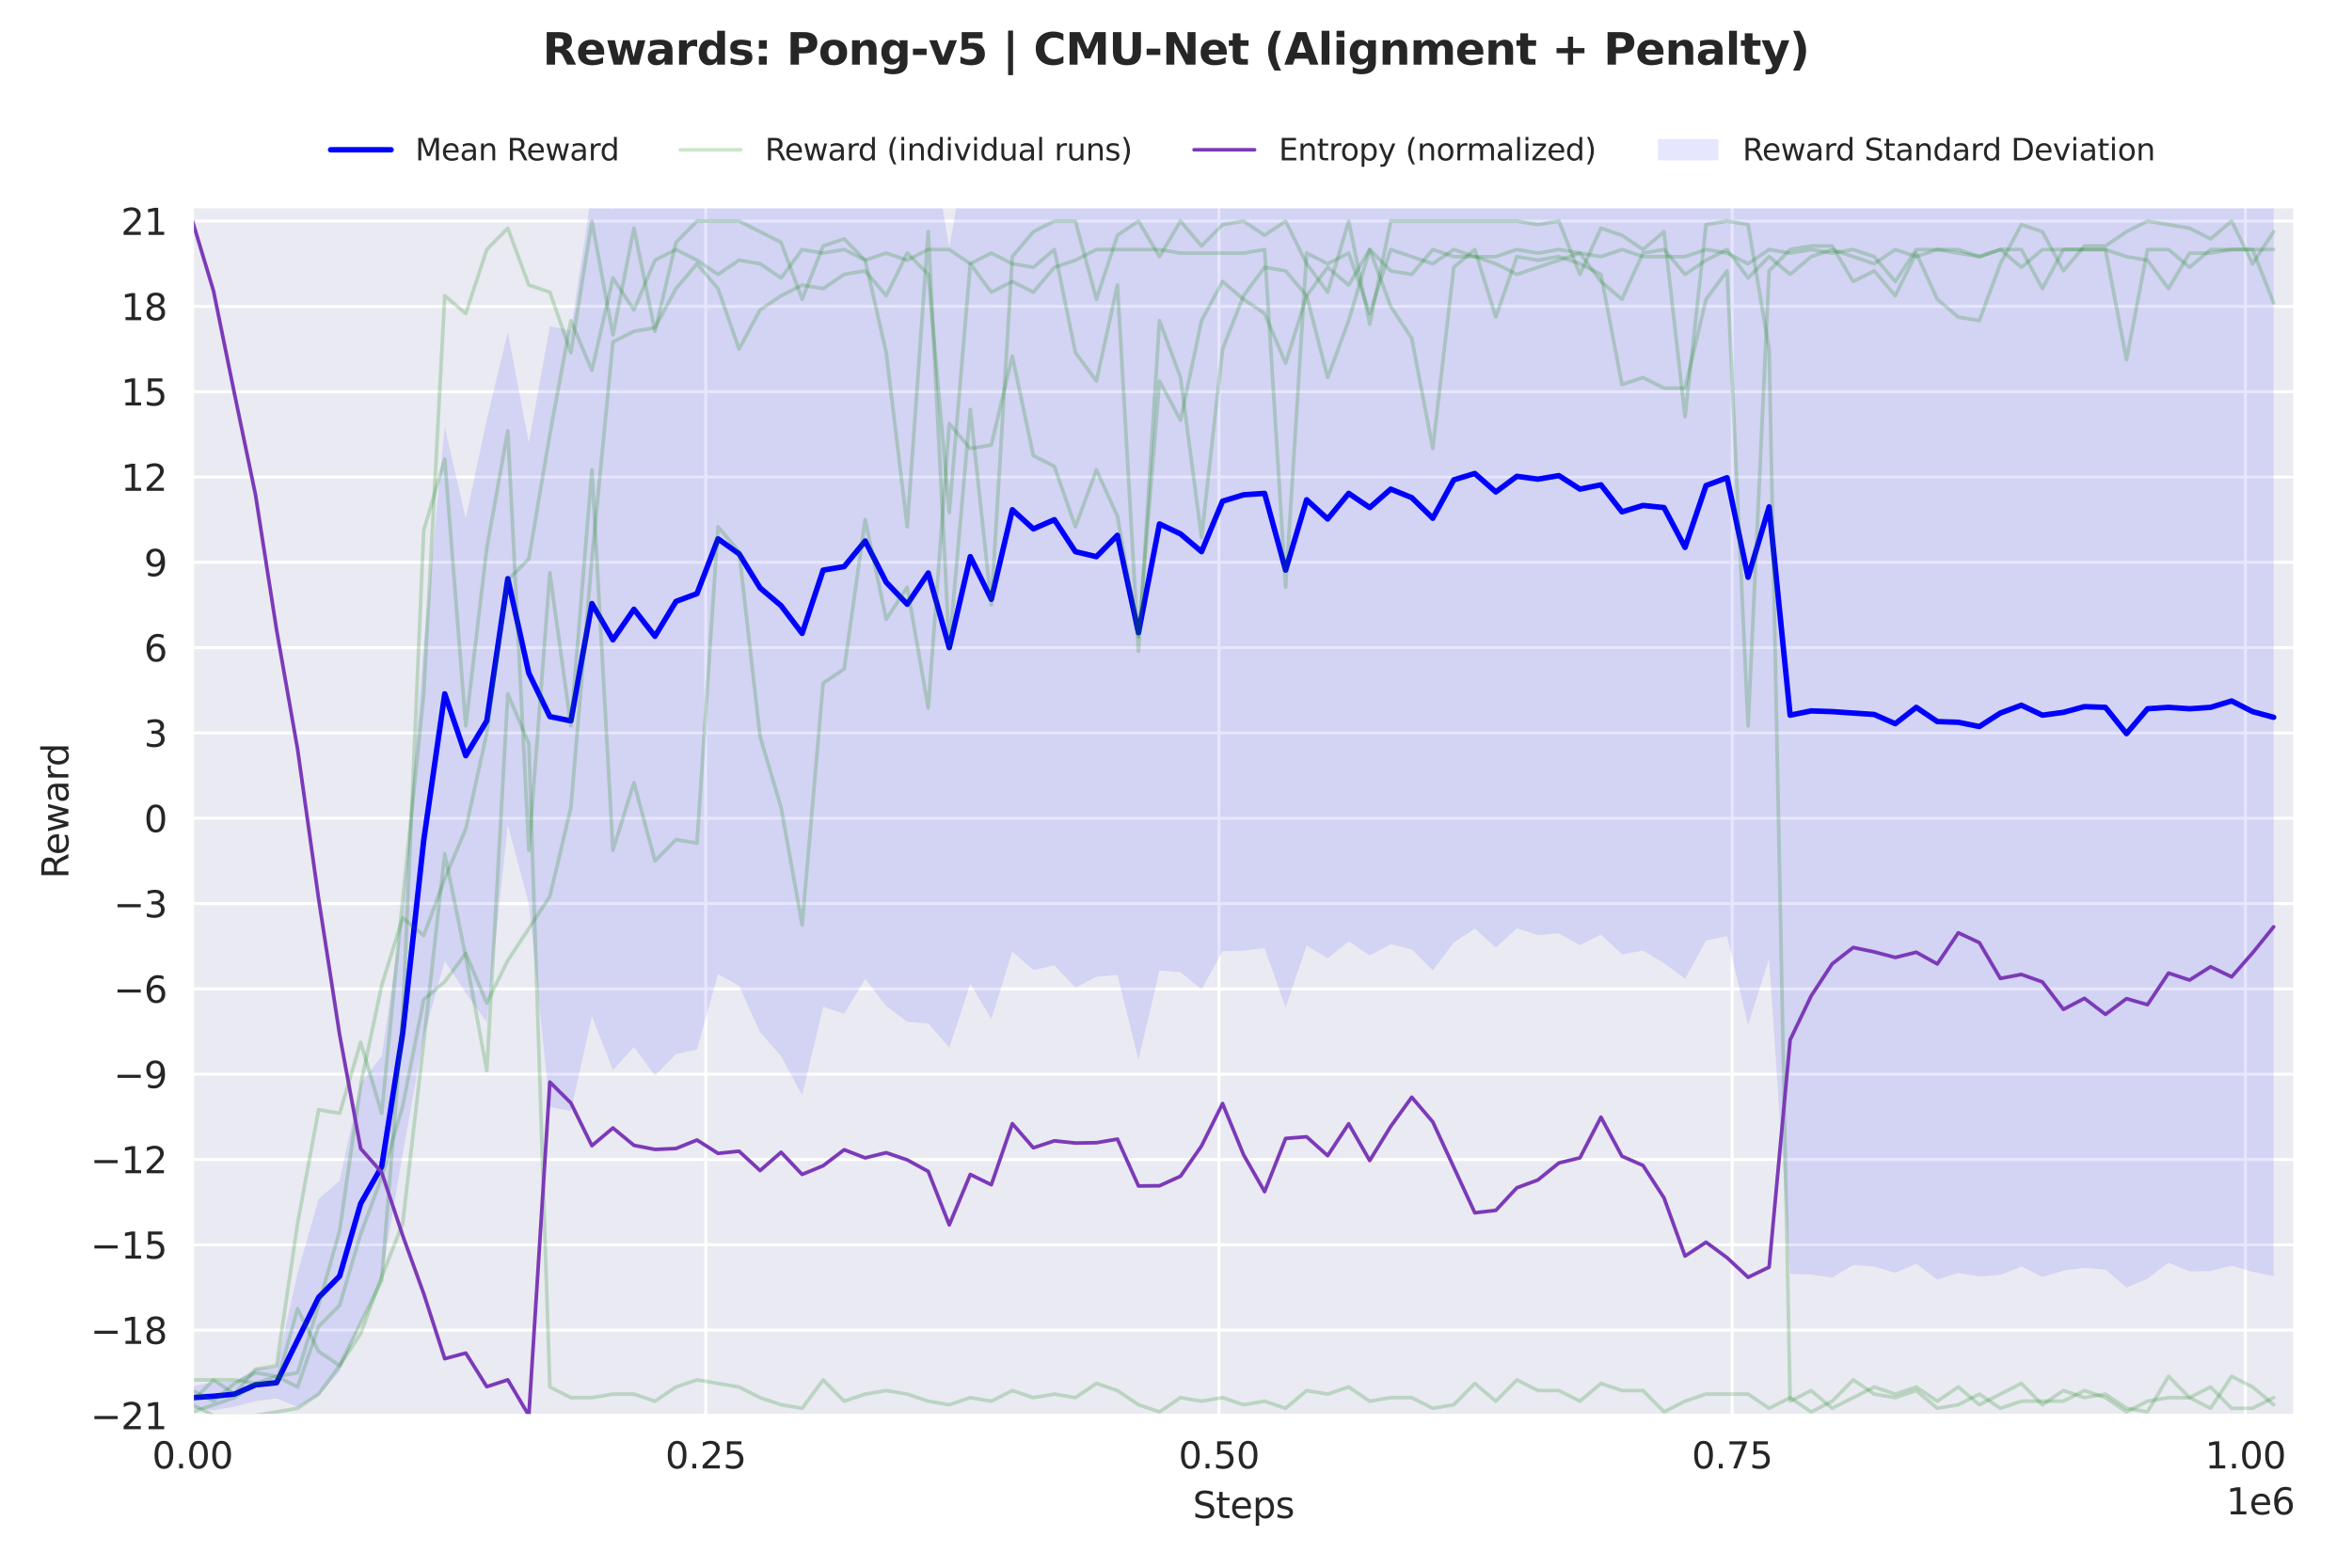 <?xml version="1.0" encoding="utf-8" standalone="no"?>
<!DOCTYPE svg PUBLIC "-//W3C//DTD SVG 1.1//EN"
  "http://www.w3.org/Graphics/SVG/1.1/DTD/svg11.dtd">
<svg xmlns:xlink="http://www.w3.org/1999/xlink" width="648pt" height="432pt" viewBox="0 0 648 432" xmlns="http://www.w3.org/2000/svg" version="1.1">
 <defs>
  <style type="text/css">*{stroke-linejoin: round; stroke-linecap: butt}</style>
 </defs>
 <g id="figure_1">
  <g id="patch_1">
   <path d="M 0 432 
L 648 432 
L 648 0 
L 0 0 
z
" style="fill: #ffffff"/>
  </g>
  <g id="axes_1">
   <g id="patch_2">
    <path d="M 53.03 390.04 
L 632.205 390.04 
L 632.205 57.006 
L 53.03 57.006 
z
" style="fill: #eaeaf2"/>
   </g>
   <g id="matplotlib.axis_1">
    <g id="xtick_1">
     <g id="line2d_1">
      <path d="M 53.032 390.04 
L 53.032 57.006 
" clip-path="url(#p5106b27fe9)" style="fill: none; stroke: #ffffff; stroke-width: 0.8; stroke-linecap: round"/>
     </g>
     <g id="text_1">
      <!-- 0.00 -->
      <g style="fill: #262626" transform="translate(41.899 404.638) scale(0.1 -0.1)">
       <defs>
        <path id="DejaVuSans-30" d="M 2034 4250 
Q 1547 4250 1301 3770 
Q 1056 3291 1056 2328 
Q 1056 1369 1301 889 
Q 1547 409 2034 409 
Q 2525 409 2770 889 
Q 3016 1369 3016 2328 
Q 3016 3291 2770 3770 
Q 2525 4250 2034 4250 
z
M 2034 4750 
Q 2819 4750 3233 4129 
Q 3647 3509 3647 2328 
Q 3647 1150 3233 529 
Q 2819 -91 2034 -91 
Q 1250 -91 836 529 
Q 422 1150 422 2328 
Q 422 3509 836 4129 
Q 1250 4750 2034 4750 
z
" transform="scale(0.016)"/>
        <path id="DejaVuSans-2e" d="M 684 794 
L 1344 794 
L 1344 0 
L 684 0 
L 684 794 
z
" transform="scale(0.016)"/>
       </defs>
       <use xlink:href="#DejaVuSans-30"/>
       <use xlink:href="#DejaVuSans-2e" transform="translate(63.623 0)"/>
       <use xlink:href="#DejaVuSans-30" transform="translate(95.41 0)"/>
       <use xlink:href="#DejaVuSans-30" transform="translate(159.033 0)"/>
      </g>
     </g>
    </g>
    <g id="xtick_2">
     <g id="line2d_2">
      <path d="M 194.431 390.04 
L 194.431 57.006 
" clip-path="url(#p5106b27fe9)" style="fill: none; stroke: #ffffff; stroke-width: 0.8; stroke-linecap: round"/>
     </g>
     <g id="text_2">
      <!-- 0.25 -->
      <g style="fill: #262626" transform="translate(183.298 404.638) scale(0.1 -0.1)">
       <defs>
        <path id="DejaVuSans-32" d="M 1228 531 
L 3431 531 
L 3431 0 
L 469 0 
L 469 531 
Q 828 903 1448 1529 
Q 2069 2156 2228 2338 
Q 2531 2678 2651 2914 
Q 2772 3150 2772 3378 
Q 2772 3750 2511 3984 
Q 2250 4219 1831 4219 
Q 1534 4219 1204 4116 
Q 875 4013 500 3803 
L 500 4441 
Q 881 4594 1212 4672 
Q 1544 4750 1819 4750 
Q 2544 4750 2975 4387 
Q 3406 4025 3406 3419 
Q 3406 3131 3298 2873 
Q 3191 2616 2906 2266 
Q 2828 2175 2409 1742 
Q 1991 1309 1228 531 
z
" transform="scale(0.016)"/>
        <path id="DejaVuSans-35" d="M 691 4666 
L 3169 4666 
L 3169 4134 
L 1269 4134 
L 1269 2991 
Q 1406 3038 1543 3061 
Q 1681 3084 1819 3084 
Q 2600 3084 3056 2656 
Q 3513 2228 3513 1497 
Q 3513 744 3044 326 
Q 2575 -91 1722 -91 
Q 1428 -91 1123 -41 
Q 819 9 494 109 
L 494 744 
Q 775 591 1075 516 
Q 1375 441 1709 441 
Q 2250 441 2565 725 
Q 2881 1009 2881 1497 
Q 2881 1984 2565 2268 
Q 2250 2553 1709 2553 
Q 1456 2553 1204 2497 
Q 953 2441 691 2322 
L 691 4666 
z
" transform="scale(0.016)"/>
       </defs>
       <use xlink:href="#DejaVuSans-30"/>
       <use xlink:href="#DejaVuSans-2e" transform="translate(63.623 0)"/>
       <use xlink:href="#DejaVuSans-32" transform="translate(95.41 0)"/>
       <use xlink:href="#DejaVuSans-35" transform="translate(159.033 0)"/>
      </g>
     </g>
    </g>
    <g id="xtick_3">
     <g id="line2d_3">
      <path d="M 335.83 390.04 
L 335.83 57.006 
" clip-path="url(#p5106b27fe9)" style="fill: none; stroke: #ffffff; stroke-width: 0.8; stroke-linecap: round"/>
     </g>
     <g id="text_3">
      <!-- 0.50 -->
      <g style="fill: #262626" transform="translate(324.698 404.638) scale(0.1 -0.1)">
       <use xlink:href="#DejaVuSans-30"/>
       <use xlink:href="#DejaVuSans-2e" transform="translate(63.623 0)"/>
       <use xlink:href="#DejaVuSans-35" transform="translate(95.41 0)"/>
       <use xlink:href="#DejaVuSans-30" transform="translate(159.033 0)"/>
      </g>
     </g>
    </g>
    <g id="xtick_4">
     <g id="line2d_4">
      <path d="M 477.23 390.04 
L 477.23 57.006 
" clip-path="url(#p5106b27fe9)" style="fill: none; stroke: #ffffff; stroke-width: 0.8; stroke-linecap: round"/>
     </g>
     <g id="text_4">
      <!-- 0.75 -->
      <g style="fill: #262626" transform="translate(466.097 404.638) scale(0.1 -0.1)">
       <defs>
        <path id="DejaVuSans-37" d="M 525 4666 
L 3525 4666 
L 3525 4397 
L 1831 0 
L 1172 0 
L 2766 4134 
L 525 4134 
L 525 4666 
z
" transform="scale(0.016)"/>
       </defs>
       <use xlink:href="#DejaVuSans-30"/>
       <use xlink:href="#DejaVuSans-2e" transform="translate(63.623 0)"/>
       <use xlink:href="#DejaVuSans-37" transform="translate(95.41 0)"/>
       <use xlink:href="#DejaVuSans-35" transform="translate(159.033 0)"/>
      </g>
     </g>
    </g>
    <g id="xtick_5">
     <g id="line2d_5">
      <path d="M 618.629 390.04 
L 618.629 57.006 
" clip-path="url(#p5106b27fe9)" style="fill: none; stroke: #ffffff; stroke-width: 0.8; stroke-linecap: round"/>
     </g>
     <g id="text_5">
      <!-- 1.00 -->
      <g style="fill: #262626" transform="translate(607.496 404.638) scale(0.1 -0.1)">
       <defs>
        <path id="DejaVuSans-31" d="M 794 531 
L 1825 531 
L 1825 4091 
L 703 3866 
L 703 4441 
L 1819 4666 
L 2450 4666 
L 2450 531 
L 3481 531 
L 3481 0 
L 794 0 
L 794 531 
z
" transform="scale(0.016)"/>
       </defs>
       <use xlink:href="#DejaVuSans-31"/>
       <use xlink:href="#DejaVuSans-2e" transform="translate(63.623 0)"/>
       <use xlink:href="#DejaVuSans-30" transform="translate(95.41 0)"/>
       <use xlink:href="#DejaVuSans-30" transform="translate(159.033 0)"/>
      </g>
     </g>
    </g>
    <g id="text_6">
     <!-- Steps -->
     <g style="fill: #262626" transform="translate(328.628 418.317) scale(0.1 -0.1)">
      <defs>
       <path id="DejaVuSans-53" d="M 3425 4513 
L 3425 3897 
Q 3066 4069 2747 4153 
Q 2428 4238 2131 4238 
Q 1616 4238 1336 4038 
Q 1056 3838 1056 3469 
Q 1056 3159 1242 3001 
Q 1428 2844 1947 2747 
L 2328 2669 
Q 3034 2534 3370 2195 
Q 3706 1856 3706 1288 
Q 3706 609 3251 259 
Q 2797 -91 1919 -91 
Q 1588 -91 1214 -16 
Q 841 59 441 206 
L 441 856 
Q 825 641 1194 531 
Q 1563 422 1919 422 
Q 2459 422 2753 634 
Q 3047 847 3047 1241 
Q 3047 1584 2836 1778 
Q 2625 1972 2144 2069 
L 1759 2144 
Q 1053 2284 737 2584 
Q 422 2884 422 3419 
Q 422 4038 858 4394 
Q 1294 4750 2059 4750 
Q 2388 4750 2728 4690 
Q 3069 4631 3425 4513 
z
" transform="scale(0.016)"/>
       <path id="DejaVuSans-74" d="M 1172 4494 
L 1172 3500 
L 2356 3500 
L 2356 3053 
L 1172 3053 
L 1172 1153 
Q 1172 725 1289 603 
Q 1406 481 1766 481 
L 2356 481 
L 2356 0 
L 1766 0 
Q 1100 0 847 248 
Q 594 497 594 1153 
L 594 3053 
L 172 3053 
L 172 3500 
L 594 3500 
L 594 4494 
L 1172 4494 
z
" transform="scale(0.016)"/>
       <path id="DejaVuSans-65" d="M 3597 1894 
L 3597 1613 
L 953 1613 
Q 991 1019 1311 708 
Q 1631 397 2203 397 
Q 2534 397 2845 478 
Q 3156 559 3463 722 
L 3463 178 
Q 3153 47 2828 -22 
Q 2503 -91 2169 -91 
Q 1331 -91 842 396 
Q 353 884 353 1716 
Q 353 2575 817 3079 
Q 1281 3584 2069 3584 
Q 2775 3584 3186 3129 
Q 3597 2675 3597 1894 
z
M 3022 2063 
Q 3016 2534 2758 2815 
Q 2500 3097 2075 3097 
Q 1594 3097 1305 2825 
Q 1016 2553 972 2059 
L 3022 2063 
z
" transform="scale(0.016)"/>
       <path id="DejaVuSans-70" d="M 1159 525 
L 1159 -1331 
L 581 -1331 
L 581 3500 
L 1159 3500 
L 1159 2969 
Q 1341 3281 1617 3432 
Q 1894 3584 2278 3584 
Q 2916 3584 3314 3078 
Q 3713 2572 3713 1747 
Q 3713 922 3314 415 
Q 2916 -91 2278 -91 
Q 1894 -91 1617 61 
Q 1341 213 1159 525 
z
M 3116 1747 
Q 3116 2381 2855 2742 
Q 2594 3103 2138 3103 
Q 1681 3103 1420 2742 
Q 1159 2381 1159 1747 
Q 1159 1113 1420 752 
Q 1681 391 2138 391 
Q 2594 391 2855 752 
Q 3116 1113 3116 1747 
z
" transform="scale(0.016)"/>
       <path id="DejaVuSans-73" d="M 2834 3397 
L 2834 2853 
Q 2591 2978 2328 3040 
Q 2066 3103 1784 3103 
Q 1356 3103 1142 2972 
Q 928 2841 928 2578 
Q 928 2378 1081 2264 
Q 1234 2150 1697 2047 
L 1894 2003 
Q 2506 1872 2764 1633 
Q 3022 1394 3022 966 
Q 3022 478 2636 193 
Q 2250 -91 1575 -91 
Q 1294 -91 989 -36 
Q 684 19 347 128 
L 347 722 
Q 666 556 975 473 
Q 1284 391 1588 391 
Q 1994 391 2212 530 
Q 2431 669 2431 922 
Q 2431 1156 2273 1281 
Q 2116 1406 1581 1522 
L 1381 1569 
Q 847 1681 609 1914 
Q 372 2147 372 2553 
Q 372 3047 722 3315 
Q 1072 3584 1716 3584 
Q 2034 3584 2315 3537 
Q 2597 3491 2834 3397 
z
" transform="scale(0.016)"/>
      </defs>
      <use xlink:href="#DejaVuSans-53"/>
      <use xlink:href="#DejaVuSans-74" transform="translate(63.477 0)"/>
      <use xlink:href="#DejaVuSans-65" transform="translate(102.686 0)"/>
      <use xlink:href="#DejaVuSans-70" transform="translate(164.209 0)"/>
      <use xlink:href="#DejaVuSans-73" transform="translate(227.686 0)"/>
     </g>
    </g>
    <g id="text_7">
     <!-- 1e6 -->
     <g style="fill: #262626" transform="translate(613.327 417.317) scale(0.1 -0.1)">
      <defs>
       <path id="DejaVuSans-36" d="M 2113 2584 
Q 1688 2584 1439 2293 
Q 1191 2003 1191 1497 
Q 1191 994 1439 701 
Q 1688 409 2113 409 
Q 2538 409 2786 701 
Q 3034 994 3034 1497 
Q 3034 2003 2786 2293 
Q 2538 2584 2113 2584 
z
M 3366 4563 
L 3366 3988 
Q 3128 4100 2886 4159 
Q 2644 4219 2406 4219 
Q 1781 4219 1451 3797 
Q 1122 3375 1075 2522 
Q 1259 2794 1537 2939 
Q 1816 3084 2150 3084 
Q 2853 3084 3261 2657 
Q 3669 2231 3669 1497 
Q 3669 778 3244 343 
Q 2819 -91 2113 -91 
Q 1303 -91 875 529 
Q 447 1150 447 2328 
Q 447 3434 972 4092 
Q 1497 4750 2381 4750 
Q 2619 4750 2861 4703 
Q 3103 4656 3366 4563 
z
" transform="scale(0.016)"/>
      </defs>
      <use xlink:href="#DejaVuSans-31"/>
      <use xlink:href="#DejaVuSans-65" transform="translate(63.623 0)"/>
      <use xlink:href="#DejaVuSans-36" transform="translate(125.146 0)"/>
     </g>
    </g>
   </g>
   <g id="matplotlib.axis_2">
    <g id="ytick_1">
     <g id="line2d_6">
      <path d="M 53.03 390.04 
L 632.205 390.04 
" clip-path="url(#p5106b27fe9)" style="fill: none; stroke: #ffffff; stroke-width: 0.8; stroke-linecap: round"/>
     </g>
     <g id="text_8">
      <!-- −21 -->
      <g style="fill: #262626" transform="translate(24.925 393.839) scale(0.1 -0.1)">
       <defs>
        <path id="DejaVuSans-2212" d="M 678 2272 
L 4684 2272 
L 4684 1741 
L 678 1741 
L 678 2272 
z
" transform="scale(0.016)"/>
       </defs>
       <use xlink:href="#DejaVuSans-2212"/>
       <use xlink:href="#DejaVuSans-32" transform="translate(83.789 0)"/>
       <use xlink:href="#DejaVuSans-31" transform="translate(147.412 0)"/>
      </g>
     </g>
    </g>
    <g id="ytick_2">
     <g id="line2d_7">
      <path d="M 53.03 366.532 
L 632.205 366.532 
" clip-path="url(#p5106b27fe9)" style="fill: none; stroke: #ffffff; stroke-width: 0.8; stroke-linecap: round"/>
     </g>
     <g id="text_9">
      <!-- −18 -->
      <g style="fill: #262626" transform="translate(24.925 370.331) scale(0.1 -0.1)">
       <defs>
        <path id="DejaVuSans-38" d="M 2034 2216 
Q 1584 2216 1326 1975 
Q 1069 1734 1069 1313 
Q 1069 891 1326 650 
Q 1584 409 2034 409 
Q 2484 409 2743 651 
Q 3003 894 3003 1313 
Q 3003 1734 2745 1975 
Q 2488 2216 2034 2216 
z
M 1403 2484 
Q 997 2584 770 2862 
Q 544 3141 544 3541 
Q 544 4100 942 4425 
Q 1341 4750 2034 4750 
Q 2731 4750 3128 4425 
Q 3525 4100 3525 3541 
Q 3525 3141 3298 2862 
Q 3072 2584 2669 2484 
Q 3125 2378 3379 2068 
Q 3634 1759 3634 1313 
Q 3634 634 3220 271 
Q 2806 -91 2034 -91 
Q 1263 -91 848 271 
Q 434 634 434 1313 
Q 434 1759 690 2068 
Q 947 2378 1403 2484 
z
M 1172 3481 
Q 1172 3119 1398 2916 
Q 1625 2713 2034 2713 
Q 2441 2713 2670 2916 
Q 2900 3119 2900 3481 
Q 2900 3844 2670 4047 
Q 2441 4250 2034 4250 
Q 1625 4250 1398 4047 
Q 1172 3844 1172 3481 
z
" transform="scale(0.016)"/>
       </defs>
       <use xlink:href="#DejaVuSans-2212"/>
       <use xlink:href="#DejaVuSans-31" transform="translate(83.789 0)"/>
       <use xlink:href="#DejaVuSans-38" transform="translate(147.412 0)"/>
      </g>
     </g>
    </g>
    <g id="ytick_3">
     <g id="line2d_8">
      <path d="M 53.03 343.023 
L 632.205 343.023 
" clip-path="url(#p5106b27fe9)" style="fill: none; stroke: #ffffff; stroke-width: 0.8; stroke-linecap: round"/>
     </g>
     <g id="text_10">
      <!-- −15 -->
      <g style="fill: #262626" transform="translate(24.925 346.823) scale(0.1 -0.1)">
       <use xlink:href="#DejaVuSans-2212"/>
       <use xlink:href="#DejaVuSans-31" transform="translate(83.789 0)"/>
       <use xlink:href="#DejaVuSans-35" transform="translate(147.412 0)"/>
      </g>
     </g>
    </g>
    <g id="ytick_4">
     <g id="line2d_9">
      <path d="M 53.03 319.515 
L 632.205 319.515 
" clip-path="url(#p5106b27fe9)" style="fill: none; stroke: #ffffff; stroke-width: 0.8; stroke-linecap: round"/>
     </g>
     <g id="text_11">
      <!-- −12 -->
      <g style="fill: #262626" transform="translate(24.925 323.314) scale(0.1 -0.1)">
       <use xlink:href="#DejaVuSans-2212"/>
       <use xlink:href="#DejaVuSans-31" transform="translate(83.789 0)"/>
       <use xlink:href="#DejaVuSans-32" transform="translate(147.412 0)"/>
      </g>
     </g>
    </g>
    <g id="ytick_5">
     <g id="line2d_10">
      <path d="M 53.03 296.007 
L 632.205 296.007 
" clip-path="url(#p5106b27fe9)" style="fill: none; stroke: #ffffff; stroke-width: 0.8; stroke-linecap: round"/>
     </g>
     <g id="text_12">
      <!-- −9 -->
      <g style="fill: #262626" transform="translate(31.288 299.806) scale(0.1 -0.1)">
       <defs>
        <path id="DejaVuSans-39" d="M 703 97 
L 703 672 
Q 941 559 1184 500 
Q 1428 441 1663 441 
Q 2288 441 2617 861 
Q 2947 1281 2994 2138 
Q 2813 1869 2534 1725 
Q 2256 1581 1919 1581 
Q 1219 1581 811 2004 
Q 403 2428 403 3163 
Q 403 3881 828 4315 
Q 1253 4750 1959 4750 
Q 2769 4750 3195 4129 
Q 3622 3509 3622 2328 
Q 3622 1225 3098 567 
Q 2575 -91 1691 -91 
Q 1453 -91 1209 -44 
Q 966 3 703 97 
z
M 1959 2075 
Q 2384 2075 2632 2365 
Q 2881 2656 2881 3163 
Q 2881 3666 2632 3958 
Q 2384 4250 1959 4250 
Q 1534 4250 1286 3958 
Q 1038 3666 1038 3163 
Q 1038 2656 1286 2365 
Q 1534 2075 1959 2075 
z
" transform="scale(0.016)"/>
       </defs>
       <use xlink:href="#DejaVuSans-2212"/>
       <use xlink:href="#DejaVuSans-39" transform="translate(83.789 0)"/>
      </g>
     </g>
    </g>
    <g id="ytick_6">
     <g id="line2d_11">
      <path d="M 53.03 272.499 
L 632.205 272.499 
" clip-path="url(#p5106b27fe9)" style="fill: none; stroke: #ffffff; stroke-width: 0.8; stroke-linecap: round"/>
     </g>
     <g id="text_13">
      <!-- −6 -->
      <g style="fill: #262626" transform="translate(31.288 276.298) scale(0.1 -0.1)">
       <use xlink:href="#DejaVuSans-2212"/>
       <use xlink:href="#DejaVuSans-36" transform="translate(83.789 0)"/>
      </g>
     </g>
    </g>
    <g id="ytick_7">
     <g id="line2d_12">
      <path d="M 53.03 248.99 
L 632.205 248.99 
" clip-path="url(#p5106b27fe9)" style="fill: none; stroke: #ffffff; stroke-width: 0.8; stroke-linecap: round"/>
     </g>
     <g id="text_14">
      <!-- −3 -->
      <g style="fill: #262626" transform="translate(31.288 252.79) scale(0.1 -0.1)">
       <defs>
        <path id="DejaVuSans-33" d="M 2597 2516 
Q 3050 2419 3304 2112 
Q 3559 1806 3559 1356 
Q 3559 666 3084 287 
Q 2609 -91 1734 -91 
Q 1441 -91 1130 -33 
Q 819 25 488 141 
L 488 750 
Q 750 597 1062 519 
Q 1375 441 1716 441 
Q 2309 441 2620 675 
Q 2931 909 2931 1356 
Q 2931 1769 2642 2001 
Q 2353 2234 1838 2234 
L 1294 2234 
L 1294 2753 
L 1863 2753 
Q 2328 2753 2575 2939 
Q 2822 3125 2822 3475 
Q 2822 3834 2567 4026 
Q 2313 4219 1838 4219 
Q 1578 4219 1281 4162 
Q 984 4106 628 3988 
L 628 4550 
Q 988 4650 1302 4700 
Q 1616 4750 1894 4750 
Q 2613 4750 3031 4423 
Q 3450 4097 3450 3541 
Q 3450 3153 3228 2886 
Q 3006 2619 2597 2516 
z
" transform="scale(0.016)"/>
       </defs>
       <use xlink:href="#DejaVuSans-2212"/>
       <use xlink:href="#DejaVuSans-33" transform="translate(83.789 0)"/>
      </g>
     </g>
    </g>
    <g id="ytick_8">
     <g id="line2d_13">
      <path d="M 53.03 225.482 
L 632.205 225.482 
" clip-path="url(#p5106b27fe9)" style="fill: none; stroke: #ffffff; stroke-width: 0.8; stroke-linecap: round"/>
     </g>
     <g id="text_15">
      <!-- 0 -->
      <g style="fill: #262626" transform="translate(39.667 229.281) scale(0.1 -0.1)">
       <use xlink:href="#DejaVuSans-30"/>
      </g>
     </g>
    </g>
    <g id="ytick_9">
     <g id="line2d_14">
      <path d="M 53.03 201.974 
L 632.205 201.974 
" clip-path="url(#p5106b27fe9)" style="fill: none; stroke: #ffffff; stroke-width: 0.8; stroke-linecap: round"/>
     </g>
     <g id="text_16">
      <!-- 3 -->
      <g style="fill: #262626" transform="translate(39.667 205.773) scale(0.1 -0.1)">
       <use xlink:href="#DejaVuSans-33"/>
      </g>
     </g>
    </g>
    <g id="ytick_10">
     <g id="line2d_15">
      <path d="M 53.03 178.466 
L 632.205 178.466 
" clip-path="url(#p5106b27fe9)" style="fill: none; stroke: #ffffff; stroke-width: 0.8; stroke-linecap: round"/>
     </g>
     <g id="text_17">
      <!-- 6 -->
      <g style="fill: #262626" transform="translate(39.667 182.265) scale(0.1 -0.1)">
       <use xlink:href="#DejaVuSans-36"/>
      </g>
     </g>
    </g>
    <g id="ytick_11">
     <g id="line2d_16">
      <path d="M 53.03 154.957 
L 632.205 154.957 
" clip-path="url(#p5106b27fe9)" style="fill: none; stroke: #ffffff; stroke-width: 0.8; stroke-linecap: round"/>
     </g>
     <g id="text_18">
      <!-- 9 -->
      <g style="fill: #262626" transform="translate(39.667 158.757) scale(0.1 -0.1)">
       <use xlink:href="#DejaVuSans-39"/>
      </g>
     </g>
    </g>
    <g id="ytick_12">
     <g id="line2d_17">
      <path d="M 53.03 131.449 
L 632.205 131.449 
" clip-path="url(#p5106b27fe9)" style="fill: none; stroke: #ffffff; stroke-width: 0.8; stroke-linecap: round"/>
     </g>
     <g id="text_19">
      <!-- 12 -->
      <g style="fill: #262626" transform="translate(33.305 135.248) scale(0.1 -0.1)">
       <use xlink:href="#DejaVuSans-31"/>
       <use xlink:href="#DejaVuSans-32" transform="translate(63.623 0)"/>
      </g>
     </g>
    </g>
    <g id="ytick_13">
     <g id="line2d_18">
      <path d="M 53.03 107.941 
L 632.205 107.941 
" clip-path="url(#p5106b27fe9)" style="fill: none; stroke: #ffffff; stroke-width: 0.8; stroke-linecap: round"/>
     </g>
     <g id="text_20">
      <!-- 15 -->
      <g style="fill: #262626" transform="translate(33.305 111.74) scale(0.1 -0.1)">
       <use xlink:href="#DejaVuSans-31"/>
       <use xlink:href="#DejaVuSans-35" transform="translate(63.623 0)"/>
      </g>
     </g>
    </g>
    <g id="ytick_14">
     <g id="line2d_19">
      <path d="M 53.03 84.433 
L 632.205 84.433 
" clip-path="url(#p5106b27fe9)" style="fill: none; stroke: #ffffff; stroke-width: 0.8; stroke-linecap: round"/>
     </g>
     <g id="text_21">
      <!-- 18 -->
      <g style="fill: #262626" transform="translate(33.305 88.232) scale(0.1 -0.1)">
       <use xlink:href="#DejaVuSans-31"/>
       <use xlink:href="#DejaVuSans-38" transform="translate(63.623 0)"/>
      </g>
     </g>
    </g>
    <g id="ytick_15">
     <g id="line2d_20">
      <path d="M 53.03 60.924 
L 632.205 60.924 
" clip-path="url(#p5106b27fe9)" style="fill: none; stroke: #ffffff; stroke-width: 0.8; stroke-linecap: round"/>
     </g>
     <g id="text_22">
      <!-- 21 -->
      <g style="fill: #262626" transform="translate(33.305 64.723) scale(0.1 -0.1)">
       <use xlink:href="#DejaVuSans-32"/>
       <use xlink:href="#DejaVuSans-31" transform="translate(63.623 0)"/>
      </g>
     </g>
    </g>
    <g id="text_23">
     <!-- Reward -->
     <g style="fill: #262626" transform="translate(18.846 242.144) rotate(-90) scale(0.1 -0.1)">
      <defs>
       <path id="DejaVuSans-52" d="M 2841 2188 
Q 3044 2119 3236 1894 
Q 3428 1669 3622 1275 
L 4263 0 
L 3584 0 
L 2988 1197 
Q 2756 1666 2539 1819 
Q 2322 1972 1947 1972 
L 1259 1972 
L 1259 0 
L 628 0 
L 628 4666 
L 2053 4666 
Q 2853 4666 3247 4331 
Q 3641 3997 3641 3322 
Q 3641 2881 3436 2590 
Q 3231 2300 2841 2188 
z
M 1259 4147 
L 1259 2491 
L 2053 2491 
Q 2509 2491 2742 2702 
Q 2975 2913 2975 3322 
Q 2975 3731 2742 3939 
Q 2509 4147 2053 4147 
L 1259 4147 
z
" transform="scale(0.016)"/>
       <path id="DejaVuSans-77" d="M 269 3500 
L 844 3500 
L 1563 769 
L 2278 3500 
L 2956 3500 
L 3675 769 
L 4391 3500 
L 4966 3500 
L 4050 0 
L 3372 0 
L 2619 2869 
L 1863 0 
L 1184 0 
L 269 3500 
z
" transform="scale(0.016)"/>
       <path id="DejaVuSans-61" d="M 2194 1759 
Q 1497 1759 1228 1600 
Q 959 1441 959 1056 
Q 959 750 1161 570 
Q 1363 391 1709 391 
Q 2188 391 2477 730 
Q 2766 1069 2766 1631 
L 2766 1759 
L 2194 1759 
z
M 3341 1997 
L 3341 0 
L 2766 0 
L 2766 531 
Q 2569 213 2275 61 
Q 1981 -91 1556 -91 
Q 1019 -91 701 211 
Q 384 513 384 1019 
Q 384 1609 779 1909 
Q 1175 2209 1959 2209 
L 2766 2209 
L 2766 2266 
Q 2766 2663 2505 2880 
Q 2244 3097 1772 3097 
Q 1472 3097 1187 3025 
Q 903 2953 641 2809 
L 641 3341 
Q 956 3463 1253 3523 
Q 1550 3584 1831 3584 
Q 2591 3584 2966 3190 
Q 3341 2797 3341 1997 
z
" transform="scale(0.016)"/>
       <path id="DejaVuSans-72" d="M 2631 2963 
Q 2534 3019 2420 3045 
Q 2306 3072 2169 3072 
Q 1681 3072 1420 2755 
Q 1159 2438 1159 1844 
L 1159 0 
L 581 0 
L 581 3500 
L 1159 3500 
L 1159 2956 
Q 1341 3275 1631 3429 
Q 1922 3584 2338 3584 
Q 2397 3584 2469 3576 
Q 2541 3569 2628 3553 
L 2631 2963 
z
" transform="scale(0.016)"/>
       <path id="DejaVuSans-64" d="M 2906 2969 
L 2906 4863 
L 3481 4863 
L 3481 0 
L 2906 0 
L 2906 525 
Q 2725 213 2448 61 
Q 2172 -91 1784 -91 
Q 1150 -91 751 415 
Q 353 922 353 1747 
Q 353 2572 751 3078 
Q 1150 3584 1784 3584 
Q 2172 3584 2448 3432 
Q 2725 3281 2906 2969 
z
M 947 1747 
Q 947 1113 1208 752 
Q 1469 391 1925 391 
Q 2381 391 2643 752 
Q 2906 1113 2906 1747 
Q 2906 2381 2643 2742 
Q 2381 3103 1925 3103 
Q 1469 3103 1208 2742 
Q 947 2381 947 1747 
z
" transform="scale(0.016)"/>
      </defs>
      <use xlink:href="#DejaVuSans-52"/>
      <use xlink:href="#DejaVuSans-65" transform="translate(64.982 0)"/>
      <use xlink:href="#DejaVuSans-77" transform="translate(126.506 0)"/>
      <use xlink:href="#DejaVuSans-61" transform="translate(208.293 0)"/>
      <use xlink:href="#DejaVuSans-72" transform="translate(269.572 0)"/>
      <use xlink:href="#DejaVuSans-64" transform="translate(308.936 0)"/>
     </g>
    </g>
   </g>
   <g id="FillBetweenPolyCollection_1">
    <path d="M 53.032 382.045 
L 53.032 388.24 
L 58.823 388.649 
L 64.615 387.612 
L 70.407 386.109 
L 76.199 385.338 
L 81.99 387.76 
L 87.782 384.633 
L 93.574 377.922 
L 99.365 364.789 
L 105.157 351.886 
L 110.949 317.905 
L 116.741 285.655 
L 122.532 264.747 
L 128.324 273.607 
L 134.116 281.692 
L 139.907 227.378 
L 145.699 248.981 
L 151.491 305.057 
L 157.283 306.177 
L 163.074 280.011 
L 168.866 294.893 
L 174.658 288.515 
L 180.449 296.407 
L 186.241 290.462 
L 192.033 289.207 
L 197.825 268.417 
L 203.616 271.644 
L 209.408 284.439 
L 215.2 291.047 
L 220.991 301.772 
L 226.783 277.437 
L 232.575 279.392 
L 238.367 269.758 
L 244.158 277.217 
L 249.95 281.584 
L 255.742 282.017 
L 261.533 288.7 
L 267.325 271.092 
L 273.117 280.82 
L 278.909 262.212 
L 284.7 267.302 
L 290.492 266.025 
L 296.284 272.145 
L 302.075 269.159 
L 307.867 268.641 
L 313.659 292.084 
L 319.451 267.425 
L 325.242 267.879 
L 331.034 272.633 
L 336.826 262.149 
L 342.618 261.976 
L 348.409 261.249 
L 354.201 277.672 
L 359.993 260.54 
L 365.784 264.116 
L 371.576 259.416 
L 377.368 263.297 
L 383.16 260.196 
L 388.951 261.579 
L 394.743 267.418 
L 400.535 259.737 
L 406.326 255.899 
L 412.118 261.128 
L 417.91 255.839 
L 423.702 257.673 
L 429.493 257.177 
L 435.285 260.47 
L 441.077 257.518 
L 446.868 262.969 
L 452.66 261.957 
L 458.452 265.407 
L 464.244 269.721 
L 470.035 259.157 
L 475.827 257.98 
L 481.619 282.4 
L 487.41 264.265 
L 493.202 351.05 
L 498.994 351.23 
L 504.786 352.054 
L 510.577 348.56 
L 516.369 349.002 
L 522.161 350.72 
L 527.952 348.238 
L 533.744 352.638 
L 539.536 350.744 
L 545.328 351.746 
L 551.119 351.335 
L 556.911 348.982 
L 562.703 351.915 
L 568.494 350.106 
L 574.286 349.402 
L 580.078 349.837 
L 585.87 354.824 
L 591.661 352.35 
L 597.453 347.951 
L 603.245 350.346 
L 609.036 350.253 
L 614.828 348.764 
L 620.62 350.47 
L 626.412 351.676 
L 626.412 43.652 
L 626.412 43.652 
L 620.62 41.724 
L 614.828 37.552 
L 609.036 39.59 
L 603.245 40.28 
L 597.453 41.891 
L 591.661 38.277 
L 585.87 49.515 
L 580.078 40.006 
L 574.286 40.049 
L 568.494 42.48 
L 562.703 42.238 
L 556.911 39.686 
L 551.119 41.642 
L 545.328 48.675 
L 539.536 47.327 
L 533.744 45.041 
L 527.952 41.604 
L 522.161 48.135 
L 516.369 44.758 
L 510.577 44.417 
L 504.786 40.14 
L 498.994 40.572 
L 493.202 43.103 
L 487.41 15.089 
L 481.619 35.742 
L 475.827 5.309 
L 470.035 8.443 
L 464.244 31.965 
L 458.452 14.338 
L 452.66 16.614 
L 446.868 19.128 
L 441.077 9.69 
L 435.285 9.089 
L 429.493 4.937 
L 423.702 6.4 
L 417.91 6.667 
L 412.118 9.998 
L 406.326 5.04 
L 400.535 4.728 
L 394.743 18.205 
L 388.951 12.682 
L 383.16 9.363 
L 377.368 16.449 
L 371.576 12.493 
L 365.784 21.898 
L 359.993 14.895 
L 354.201 36.553 
L 348.409 10.661 
L 342.618 10.717 
L 336.826 14.07 
L 331.034 31.404 
L 325.242 26.364 
L 319.451 21.332 
L 313.659 56.619 
L 307.867 26.385 
L 302.075 37.621 
L 296.284 31.892 
L 290.492 20.382 
L 284.7 24.198 
L 278.909 18.709 
L 273.117 49.468 
L 267.325 35.688 
L 261.533 68.232 
L 255.742 33.775 
L 249.95 51.447 
L 244.158 43.668 
L 238.367 28.402 
L 232.575 32.874 
L 226.783 36.787 
L 220.991 47.323 
L 215.2 42.767 
L 209.408 39.58 
L 203.616 33.569 
L 197.825 28.568 
L 192.033 37.947 
L 186.241 41.002 
L 180.449 54.256 
L 174.658 47.259 
L 168.866 57.728 
L 163.074 52.628 
L 157.283 91.11 
L 151.491 89.879 
L 145.699 122.055 
L 139.907 91.548 
L 134.116 115.595 
L 128.324 142.879 
L 122.532 117.651 
L 116.741 177.455 
L 110.949 251.384 
L 105.157 291.062 
L 99.365 298.533 
L 93.574 325.365 
L 87.782 330.408 
L 81.99 350.789 
L 76.199 376.719 
L 70.407 377.123 
L 64.615 380.714 
L 58.823 380.852 
L 53.032 382.045 
z
" clip-path="url(#p5106b27fe9)" style="fill: #0000ff; fill-opacity: 0.1"/>
   </g>
   <g id="line2d_21">
    <path d="M 53.032 385.142 
L 58.823 384.751 
L 64.615 384.163 
L 70.407 381.616 
L 76.199 381.028 
L 81.99 369.274 
L 87.782 357.52 
L 93.574 351.643 
L 99.365 331.661 
L 105.157 321.474 
L 110.949 284.645 
L 116.741 231.555 
L 122.532 191.199 
L 128.324 208.243 
L 134.116 198.644 
L 139.907 159.463 
L 145.699 185.518 
L 151.491 197.468 
L 157.283 198.644 
L 163.074 166.32 
L 168.866 176.311 
L 174.658 167.887 
L 180.449 175.331 
L 186.241 165.732 
L 192.033 163.577 
L 197.825 148.493 
L 203.616 152.606 
L 209.408 162.01 
L 215.2 166.907 
L 220.991 174.548 
L 226.783 157.112 
L 232.575 156.133 
L 238.367 149.08 
L 244.158 160.443 
L 249.95 166.516 
L 255.742 157.896 
L 261.533 178.466 
L 267.325 153.39 
L 273.117 165.144 
L 278.909 140.461 
L 284.7 145.75 
L 290.492 143.203 
L 296.284 152.019 
L 302.075 153.39 
L 307.867 147.513 
L 313.659 174.352 
L 319.451 144.379 
L 325.242 147.121 
L 331.034 152.019 
L 336.826 138.11 
L 342.618 136.347 
L 348.409 135.955 
L 354.201 157.112 
L 359.993 137.718 
L 365.784 143.007 
L 371.576 135.955 
L 377.368 139.873 
L 383.16 134.779 
L 388.951 137.13 
L 394.743 142.811 
L 400.535 132.233 
L 406.326 130.47 
L 412.118 135.563 
L 417.91 131.253 
L 423.702 132.037 
L 429.493 131.057 
L 435.285 134.779 
L 441.077 133.604 
L 446.868 141.048 
L 452.66 139.285 
L 458.452 139.873 
L 464.244 150.843 
L 470.035 133.8 
L 475.827 131.645 
L 481.619 159.071 
L 487.41 139.677 
L 493.202 197.076 
L 498.994 195.901 
L 504.786 196.097 
L 510.577 196.489 
L 516.369 196.88 
L 522.161 199.427 
L 527.952 194.921 
L 533.744 198.839 
L 539.536 199.035 
L 545.328 200.211 
L 551.119 196.489 
L 556.911 194.334 
L 562.703 197.076 
L 568.494 196.293 
L 574.286 194.725 
L 580.078 194.921 
L 585.87 202.17 
L 591.661 195.313 
L 597.453 194.921 
L 603.245 195.313 
L 609.036 194.921 
L 614.828 193.158 
L 620.62 196.097 
L 626.412 197.664 
" clip-path="url(#p5106b27fe9)" style="fill: none; stroke: #0000ff; stroke-width: 1.5; stroke-linecap: round"/>
   </g>
   <g id="line2d_22">
    <path d="M 53.032 383.183 
L 58.823 386.122 
L 64.615 381.224 
L 70.407 378.286 
L 76.199 379.265 
L 81.99 378.286 
L 87.782 359.675 
L 93.574 339.105 
L 99.365 298.945 
L 105.157 271.519 
L 110.949 252.908 
L 116.741 257.806 
L 122.532 242.134 
L 128.324 228.421 
L 134.116 201.974 
L 139.907 159.855 
L 145.699 153.978 
L 151.491 119.695 
L 157.283 88.351 
L 163.074 102.064 
L 168.866 76.596 
L 174.658 85.412 
L 180.449 71.699 
L 186.241 68.76 
L 192.033 71.699 
L 197.825 75.617 
L 203.616 71.699 
L 209.408 72.678 
L 215.2 76.596 
L 220.991 68.76 
L 226.783 69.74 
L 232.575 68.76 
L 238.367 71.699 
L 244.158 69.74 
L 249.95 71.699 
L 255.742 68.76 
L 261.533 68.76 
L 267.325 72.678 
L 273.117 69.74 
L 278.909 72.678 
L 284.7 73.658 
L 290.492 68.76 
L 296.284 97.166 
L 302.075 105.002 
L 307.867 78.555 
L 313.659 179.445 
L 319.451 88.351 
L 325.242 104.023 
L 331.034 148.101 
L 336.826 96.187 
L 342.618 81.494 
L 348.409 73.658 
L 354.201 74.637 
L 359.993 81.494 
L 365.784 104.023 
L 371.576 88.351 
L 377.368 68.76 
L 383.16 74.637 
L 388.951 75.617 
L 394.743 68.76 
L 400.535 70.719 
L 406.326 70.719 
L 412.118 72.678 
L 417.91 75.617 
L 423.702 73.658 
L 429.493 71.699 
L 435.285 69.74 
L 441.077 77.576 
L 446.868 82.473 
L 452.66 69.74 
L 458.452 68.76 
L 464.244 75.617 
L 470.035 71.699 
L 475.827 68.76 
L 481.619 76.596 
L 487.41 70.719 
L 493.202 75.617 
L 498.994 70.719 
L 504.786 68.76 
L 510.577 70.719 
L 516.369 72.678 
L 522.161 68.76 
L 527.952 70.719 
L 533.744 68.76 
L 539.536 69.74 
L 545.328 70.719 
L 551.119 68.76 
L 556.911 73.658 
L 562.703 68.76 
L 568.494 68.76 
L 574.286 68.76 
L 580.078 68.76 
L 585.87 70.719 
L 591.661 71.699 
L 597.453 79.535 
L 603.245 69.74 
L 609.036 69.74 
L 614.828 68.76 
L 620.62 68.76 
L 626.412 68.76 
" clip-path="url(#p5106b27fe9)" style="fill: none; stroke: #008000; stroke-opacity: 0.2; stroke-linecap: round"/>
   </g>
   <g id="line2d_23">
    <path d="M 53.032 386.122 
L 58.823 380.245 
L 64.615 380.245 
L 70.407 381.224 
L 76.199 379.265 
L 81.99 382.204 
L 87.782 365.552 
L 93.574 359.675 
L 99.365 340.085 
L 105.157 324.413 
L 110.949 304.823 
L 116.741 275.437 
L 122.532 270.54 
L 128.324 262.704 
L 134.116 276.417 
L 139.907 264.663 
L 145.699 255.847 
L 151.491 247.031 
L 157.283 222.544 
L 163.074 153.978 
L 168.866 94.228 
L 174.658 91.289 
L 180.449 90.31 
L 186.241 79.535 
L 192.033 72.678 
L 197.825 79.535 
L 203.616 96.187 
L 209.408 85.412 
L 215.2 81.494 
L 220.991 78.555 
L 226.783 79.535 
L 232.575 75.617 
L 238.367 74.637 
L 244.158 81.494 
L 249.95 69.74 
L 255.742 75.617 
L 261.533 141.244 
L 267.325 72.678 
L 273.117 80.514 
L 278.909 77.576 
L 284.7 80.514 
L 290.492 73.658 
L 296.284 71.699 
L 302.075 68.76 
L 307.867 68.76 
L 313.659 68.76 
L 319.451 68.76 
L 325.242 69.74 
L 331.034 69.74 
L 336.826 69.74 
L 342.618 69.74 
L 348.409 68.76 
L 354.201 161.814 
L 359.993 69.74 
L 365.784 72.678 
L 371.576 69.74 
L 377.368 86.392 
L 383.16 68.76 
L 388.951 70.719 
L 394.743 72.678 
L 400.535 68.76 
L 406.326 70.719 
L 412.118 70.719 
L 417.91 68.76 
L 423.702 69.74 
L 429.493 68.76 
L 435.285 69.74 
L 441.077 70.719 
L 446.868 68.76 
L 452.66 70.719 
L 458.452 70.719 
L 464.244 70.719 
L 470.035 68.76 
L 475.827 69.74 
L 481.619 72.678 
L 487.41 68.76 
L 493.202 69.74 
L 498.994 68.76 
L 504.786 69.74 
L 510.577 68.76 
L 516.369 70.719 
L 522.161 77.576 
L 527.952 68.76 
L 533.744 68.76 
L 539.536 68.76 
L 545.328 70.719 
L 551.119 68.76 
L 556.911 68.76 
L 562.703 79.535 
L 568.494 68.76 
L 574.286 68.76 
L 580.078 68.76 
L 585.87 99.125 
L 591.661 68.76 
L 597.453 68.76 
L 603.245 73.658 
L 609.036 68.76 
L 614.828 68.76 
L 620.62 68.76 
L 626.412 83.453 
" clip-path="url(#p5106b27fe9)" style="fill: none; stroke: #008000; stroke-opacity: 0.2; stroke-linecap: round"/>
   </g>
   <g id="line2d_24">
    <path d="M 53.032 387.101 
L 58.823 390.04 
L 64.615 390.04 
L 70.407 390.04 
L 76.199 389.06 
L 81.99 388.081 
L 87.782 384.163 
L 93.574 376.327 
L 99.365 367.511 
L 105.157 351.839 
L 110.949 337.146 
L 116.741 287.191 
L 122.532 235.277 
L 128.324 263.683 
L 134.116 295.027 
L 139.907 191.199 
L 145.699 204.912 
L 151.491 382.204 
L 157.283 385.142 
L 163.074 385.142 
L 168.866 384.163 
L 174.658 384.163 
L 180.449 386.122 
L 186.241 382.204 
L 192.033 380.245 
L 197.825 381.224 
L 203.616 382.204 
L 209.408 385.142 
L 215.2 387.101 
L 220.991 388.081 
L 226.783 380.245 
L 232.575 386.122 
L 238.367 384.163 
L 244.158 383.183 
L 249.95 384.163 
L 255.742 386.122 
L 261.533 387.101 
L 267.325 385.142 
L 273.117 386.122 
L 278.909 383.183 
L 284.7 385.142 
L 290.492 384.163 
L 296.284 385.142 
L 302.075 381.224 
L 307.867 383.183 
L 313.659 387.101 
L 319.451 389.06 
L 325.242 385.142 
L 331.034 386.122 
L 336.826 385.142 
L 342.618 387.101 
L 348.409 386.122 
L 354.201 388.081 
L 359.993 383.183 
L 365.784 384.163 
L 371.576 382.204 
L 377.368 386.122 
L 383.16 385.142 
L 388.951 385.142 
L 394.743 388.081 
L 400.535 387.101 
L 406.326 381.224 
L 412.118 386.122 
L 417.91 380.245 
L 423.702 383.183 
L 429.493 383.183 
L 435.285 386.122 
L 441.077 381.224 
L 446.868 383.183 
L 452.66 383.183 
L 458.452 389.06 
L 464.244 386.122 
L 470.035 384.163 
L 475.827 384.163 
L 481.619 384.163 
L 487.41 388.081 
L 493.202 385.142 
L 498.994 389.06 
L 504.786 386.122 
L 510.577 380.245 
L 516.369 384.163 
L 522.161 385.142 
L 527.952 383.183 
L 533.744 388.081 
L 539.536 387.101 
L 545.328 384.163 
L 551.119 388.081 
L 556.911 386.122 
L 562.703 386.122 
L 568.494 386.122 
L 574.286 383.183 
L 580.078 385.142 
L 585.87 389.06 
L 591.661 386.122 
L 597.453 385.142 
L 603.245 385.142 
L 609.036 388.081 
L 614.828 379.265 
L 620.62 382.204 
L 626.412 387.101 
" clip-path="url(#p5106b27fe9)" style="fill: none; stroke: #008000; stroke-opacity: 0.2; stroke-linecap: round"/>
   </g>
   <g id="line2d_25">
    <path d="M 53.032 389.06 
L 58.823 387.101 
L 64.615 385.142 
L 70.407 381.224 
L 76.199 381.224 
L 81.99 360.655 
L 87.782 372.409 
L 93.574 376.327 
L 99.365 364.573 
L 105.157 352.819 
L 110.949 280.335 
L 116.741 146.142 
L 122.532 126.551 
L 128.324 200.015 
L 134.116 151.039 
L 139.907 118.715 
L 145.699 234.298 
L 151.491 157.896 
L 157.283 200.015 
L 163.074 129.49 
L 168.866 234.298 
L 174.658 215.687 
L 180.449 237.236 
L 186.241 231.359 
L 192.033 232.339 
L 197.825 145.162 
L 203.616 152.019 
L 209.408 202.953 
L 215.2 222.544 
L 220.991 254.867 
L 226.783 188.261 
L 232.575 184.343 
L 238.367 143.203 
L 244.158 170.629 
L 249.95 161.814 
L 255.742 195.117 
L 261.533 116.756 
L 267.325 123.613 
L 273.117 122.633 
L 278.909 98.146 
L 284.7 125.572 
L 290.492 128.511 
L 296.284 145.162 
L 302.075 129.49 
L 307.867 142.224 
L 313.659 175.527 
L 319.451 105.002 
L 325.242 115.777 
L 331.034 88.351 
L 336.826 77.576 
L 342.618 82.473 
L 348.409 86.392 
L 354.201 100.105 
L 359.993 81.494 
L 365.784 73.658 
L 371.576 78.555 
L 377.368 68.76 
L 383.16 84.433 
L 388.951 93.248 
L 394.743 123.613 
L 400.535 73.658 
L 406.326 68.76 
L 412.118 87.371 
L 417.91 70.719 
L 423.702 71.699 
L 429.493 70.719 
L 435.285 72.678 
L 441.077 75.617 
L 446.868 105.982 
L 452.66 104.023 
L 458.452 106.961 
L 464.244 106.961 
L 470.035 82.473 
L 475.827 74.637 
L 481.619 200.015 
L 487.41 74.637 
L 493.202 68.76 
L 498.994 67.781 
L 504.786 67.781 
L 510.577 77.576 
L 516.369 74.637 
L 522.161 81.494 
L 527.952 69.74 
L 533.744 82.473 
L 539.536 87.371 
L 545.328 88.351 
L 551.119 72.678 
L 556.911 61.904 
L 562.703 63.863 
L 568.494 74.637 
L 574.286 67.781 
L 580.078 67.781 
L 585.87 63.863 
L 591.661 60.924 
L 597.453 61.904 
L 603.245 62.883 
L 609.036 65.822 
L 614.828 60.924 
L 620.62 72.678 
L 626.412 63.863 
" clip-path="url(#p5106b27fe9)" style="fill: none; stroke: #008000; stroke-opacity: 0.2; stroke-linecap: round"/>
   </g>
   <g id="line2d_26">
    <path d="M 53.032 380.245 
L 58.823 380.245 
L 64.615 384.163 
L 70.407 377.306 
L 76.199 376.327 
L 81.99 337.146 
L 87.782 305.802 
L 93.574 306.782 
L 99.365 287.191 
L 105.157 306.782 
L 110.949 248.011 
L 116.741 191.199 
L 122.532 81.494 
L 128.324 86.392 
L 134.116 68.76 
L 139.907 62.883 
L 145.699 78.555 
L 151.491 80.514 
L 157.283 97.166 
L 163.074 60.924 
L 168.866 92.269 
L 174.658 62.883 
L 180.449 91.289 
L 186.241 66.801 
L 192.033 60.924 
L 197.825 60.924 
L 203.616 60.924 
L 209.408 63.863 
L 215.2 66.801 
L 220.991 82.473 
L 226.783 67.781 
L 232.575 65.822 
L 238.367 71.699 
L 244.158 97.166 
L 249.95 145.162 
L 255.742 63.863 
L 261.533 178.466 
L 267.325 112.838 
L 273.117 166.711 
L 278.909 70.719 
L 284.7 63.863 
L 290.492 60.924 
L 296.284 60.924 
L 302.075 82.473 
L 307.867 64.842 
L 313.659 60.924 
L 319.451 70.719 
L 325.242 60.924 
L 331.034 67.781 
L 336.826 61.904 
L 342.618 60.924 
L 348.409 64.842 
L 354.201 60.924 
L 359.993 72.678 
L 365.784 80.514 
L 371.576 60.924 
L 377.368 89.33 
L 383.16 60.924 
L 388.951 60.924 
L 394.743 60.924 
L 400.535 60.924 
L 406.326 60.924 
L 412.118 60.924 
L 417.91 60.924 
L 423.702 61.904 
L 429.493 60.924 
L 435.285 75.617 
L 441.077 62.883 
L 446.868 64.842 
L 452.66 68.76 
L 458.452 63.863 
L 464.244 114.797 
L 470.035 61.904 
L 475.827 60.924 
L 481.619 61.904 
L 487.41 96.187 
L 493.202 386.122 
L 498.994 383.183 
L 504.786 388.081 
L 510.577 385.142 
L 516.369 382.204 
L 522.161 384.163 
L 527.952 382.204 
L 533.744 386.122 
L 539.536 382.204 
L 545.328 387.101 
L 551.119 384.163 
L 556.911 381.224 
L 562.703 387.101 
L 568.494 383.183 
L 574.286 385.142 
L 580.078 384.163 
L 585.87 388.081 
L 591.661 389.06 
L 597.453 379.265 
L 603.245 385.142 
L 609.036 382.204 
L 614.828 388.081 
L 620.62 388.081 
L 626.412 385.142 
" clip-path="url(#p5106b27fe9)" style="fill: none; stroke: #008000; stroke-opacity: 0.2; stroke-linecap: round"/>
   </g>
   <g id="line2d_27">
    <path d="M 53.032 60.924 
L 58.823 80.153 
L 64.615 108.572 
L 70.407 136.424 
L 76.199 173.565 
L 81.99 206.474 
L 87.782 247.677 
L 93.574 285.165 
L 99.365 316.496 
L 105.157 323.076 
L 110.949 340.467 
L 116.741 356.49 
L 122.532 374.415 
L 128.324 372.857 
L 134.116 382.123 
L 139.907 380.231 
L 145.699 390.04 
L 151.491 298.184 
L 157.283 303.932 
L 163.074 315.713 
L 168.866 310.83 
L 174.658 315.616 
L 180.449 316.737 
L 186.241 316.487 
L 192.033 314.151 
L 197.825 317.828 
L 203.616 317.232 
L 209.408 322.566 
L 215.2 317.521 
L 220.991 323.632 
L 226.783 321.241 
L 232.575 316.829 
L 238.367 319.073 
L 244.158 317.643 
L 249.95 319.63 
L 255.742 322.8 
L 261.533 337.533 
L 267.325 323.641 
L 273.117 326.48 
L 278.909 309.638 
L 284.7 316.298 
L 290.492 314.372 
L 296.284 314.98 
L 302.075 314.89 
L 307.867 313.903 
L 313.659 326.81 
L 319.451 326.755 
L 325.242 324.123 
L 331.034 315.774 
L 336.826 304.103 
L 342.618 318.218 
L 348.409 328.375 
L 354.201 313.71 
L 359.993 313.258 
L 365.784 318.459 
L 371.576 309.675 
L 377.368 319.806 
L 383.16 310.393 
L 388.951 302.353 
L 394.743 309.157 
L 400.535 321.658 
L 406.326 334.203 
L 412.118 333.532 
L 417.91 327.314 
L 423.702 325.16 
L 429.493 320.468 
L 435.285 319.06 
L 441.077 307.858 
L 446.868 318.612 
L 452.66 321.155 
L 458.452 330.097 
L 464.244 346.129 
L 470.035 342.313 
L 475.827 346.578 
L 481.619 351.983 
L 487.41 349.173 
L 493.202 286.549 
L 498.994 274.445 
L 504.786 265.604 
L 510.577 261.098 
L 516.369 262.307 
L 522.161 263.848 
L 527.952 262.404 
L 533.744 265.637 
L 539.536 257.048 
L 545.328 259.758 
L 551.119 269.63 
L 556.911 268.519 
L 562.703 270.593 
L 568.494 278.154 
L 574.286 275.116 
L 580.078 279.526 
L 585.87 275.193 
L 591.661 276.857 
L 597.453 268.145 
L 603.245 270.065 
L 609.036 266.409 
L 614.828 269.189 
L 620.62 262.581 
L 626.412 255.406 
" clip-path="url(#p5106b27fe9)" style="fill: none; stroke: #7b3ab8; stroke-linecap: round"/>
   </g>
   <g id="patch_3">
    <path d="M 53.03 390.04 
L 53.03 57.006 
" style="fill: none; stroke: #ffffff; stroke-width: 0.8; stroke-linejoin: miter; stroke-linecap: square"/>
   </g>
   <g id="patch_4">
    <path d="M 632.205 390.04 
L 632.205 57.006 
" style="fill: none; stroke: #ffffff; stroke-width: 0.8; stroke-linejoin: miter; stroke-linecap: square"/>
   </g>
   <g id="patch_5">
    <path d="M 53.03 390.04 
L 632.205 390.04 
" style="fill: none; stroke: #ffffff; stroke-width: 0.8; stroke-linejoin: miter; stroke-linecap: square"/>
   </g>
   <g id="patch_6">
    <path d="M 53.03 57.006 
L 632.205 57.006 
" style="fill: none; stroke: #ffffff; stroke-width: 0.8; stroke-linejoin: miter; stroke-linecap: square"/>
   </g>
   <g id="legend_1">
    <g id="line2d_28">
     <path d="M 91.085 41.274 
L 99.415 41.274 
L 107.745 41.274 
" style="fill: none; stroke: #0000ff; stroke-width: 1.5; stroke-linecap: round"/>
    </g>
    <g id="text_24">
     <!-- Mean Reward -->
     <g style="fill: #262626" transform="translate(114.409 44.19) scale(0.083 -0.083)">
      <defs>
       <path id="DejaVuSans-4d" d="M 628 4666 
L 1569 4666 
L 2759 1491 
L 3956 4666 
L 4897 4666 
L 4897 0 
L 4281 0 
L 4281 4097 
L 3078 897 
L 2444 897 
L 1241 4097 
L 1241 0 
L 628 0 
L 628 4666 
z
" transform="scale(0.016)"/>
       <path id="DejaVuSans-6e" d="M 3513 2113 
L 3513 0 
L 2938 0 
L 2938 2094 
Q 2938 2591 2744 2837 
Q 2550 3084 2163 3084 
Q 1697 3084 1428 2787 
Q 1159 2491 1159 1978 
L 1159 0 
L 581 0 
L 581 3500 
L 1159 3500 
L 1159 2956 
Q 1366 3272 1645 3428 
Q 1925 3584 2291 3584 
Q 2894 3584 3203 3211 
Q 3513 2838 3513 2113 
z
" transform="scale(0.016)"/>
       <path id="DejaVuSans-20" transform="scale(0.016)"/>
      </defs>
      <use xlink:href="#DejaVuSans-4d"/>
      <use xlink:href="#DejaVuSans-65" transform="translate(86.279 0)"/>
      <use xlink:href="#DejaVuSans-61" transform="translate(147.803 0)"/>
      <use xlink:href="#DejaVuSans-6e" transform="translate(209.082 0)"/>
      <use xlink:href="#DejaVuSans-20" transform="translate(272.461 0)"/>
      <use xlink:href="#DejaVuSans-52" transform="translate(304.248 0)"/>
      <use xlink:href="#DejaVuSans-65" transform="translate(369.23 0)"/>
      <use xlink:href="#DejaVuSans-77" transform="translate(430.754 0)"/>
      <use xlink:href="#DejaVuSans-61" transform="translate(512.541 0)"/>
      <use xlink:href="#DejaVuSans-72" transform="translate(573.82 0)"/>
      <use xlink:href="#DejaVuSans-64" transform="translate(613.184 0)"/>
     </g>
    </g>
    <g id="line2d_29">
     <path d="M 187.436 41.274 
L 195.766 41.274 
L 204.096 41.274 
" style="fill: none; stroke: #008000; stroke-opacity: 0.2; stroke-linecap: round"/>
    </g>
    <g id="text_25">
     <!-- Reward (individual runs) -->
     <g style="fill: #262626" transform="translate(210.76 44.19) scale(0.083 -0.083)">
      <defs>
       <path id="DejaVuSans-28" d="M 1984 4856 
Q 1566 4138 1362 3434 
Q 1159 2731 1159 2009 
Q 1159 1288 1364 580 
Q 1569 -128 1984 -844 
L 1484 -844 
Q 1016 -109 783 600 
Q 550 1309 550 2009 
Q 550 2706 781 3412 
Q 1013 4119 1484 4856 
L 1984 4856 
z
" transform="scale(0.016)"/>
       <path id="DejaVuSans-69" d="M 603 3500 
L 1178 3500 
L 1178 0 
L 603 0 
L 603 3500 
z
M 603 4863 
L 1178 4863 
L 1178 4134 
L 603 4134 
L 603 4863 
z
" transform="scale(0.016)"/>
       <path id="DejaVuSans-76" d="M 191 3500 
L 800 3500 
L 1894 563 
L 2988 3500 
L 3597 3500 
L 2284 0 
L 1503 0 
L 191 3500 
z
" transform="scale(0.016)"/>
       <path id="DejaVuSans-75" d="M 544 1381 
L 544 3500 
L 1119 3500 
L 1119 1403 
Q 1119 906 1312 657 
Q 1506 409 1894 409 
Q 2359 409 2629 706 
Q 2900 1003 2900 1516 
L 2900 3500 
L 3475 3500 
L 3475 0 
L 2900 0 
L 2900 538 
Q 2691 219 2414 64 
Q 2138 -91 1772 -91 
Q 1169 -91 856 284 
Q 544 659 544 1381 
z
M 1991 3584 
L 1991 3584 
z
" transform="scale(0.016)"/>
       <path id="DejaVuSans-6c" d="M 603 4863 
L 1178 4863 
L 1178 0 
L 603 0 
L 603 4863 
z
" transform="scale(0.016)"/>
       <path id="DejaVuSans-29" d="M 513 4856 
L 1013 4856 
Q 1481 4119 1714 3412 
Q 1947 2706 1947 2009 
Q 1947 1309 1714 600 
Q 1481 -109 1013 -844 
L 513 -844 
Q 928 -128 1133 580 
Q 1338 1288 1338 2009 
Q 1338 2731 1133 3434 
Q 928 4138 513 4856 
z
" transform="scale(0.016)"/>
      </defs>
      <use xlink:href="#DejaVuSans-52"/>
      <use xlink:href="#DejaVuSans-65" transform="translate(64.982 0)"/>
      <use xlink:href="#DejaVuSans-77" transform="translate(126.506 0)"/>
      <use xlink:href="#DejaVuSans-61" transform="translate(208.293 0)"/>
      <use xlink:href="#DejaVuSans-72" transform="translate(269.572 0)"/>
      <use xlink:href="#DejaVuSans-64" transform="translate(308.936 0)"/>
      <use xlink:href="#DejaVuSans-20" transform="translate(372.412 0)"/>
      <use xlink:href="#DejaVuSans-28" transform="translate(404.199 0)"/>
      <use xlink:href="#DejaVuSans-69" transform="translate(443.213 0)"/>
      <use xlink:href="#DejaVuSans-6e" transform="translate(470.996 0)"/>
      <use xlink:href="#DejaVuSans-64" transform="translate(534.375 0)"/>
      <use xlink:href="#DejaVuSans-69" transform="translate(597.852 0)"/>
      <use xlink:href="#DejaVuSans-76" transform="translate(625.635 0)"/>
      <use xlink:href="#DejaVuSans-69" transform="translate(684.814 0)"/>
      <use xlink:href="#DejaVuSans-64" transform="translate(712.598 0)"/>
      <use xlink:href="#DejaVuSans-75" transform="translate(776.074 0)"/>
      <use xlink:href="#DejaVuSans-61" transform="translate(839.453 0)"/>
      <use xlink:href="#DejaVuSans-6c" transform="translate(900.732 0)"/>
      <use xlink:href="#DejaVuSans-20" transform="translate(928.516 0)"/>
      <use xlink:href="#DejaVuSans-72" transform="translate(960.303 0)"/>
      <use xlink:href="#DejaVuSans-75" transform="translate(1001.416 0)"/>
      <use xlink:href="#DejaVuSans-6e" transform="translate(1064.795 0)"/>
      <use xlink:href="#DejaVuSans-73" transform="translate(1128.174 0)"/>
      <use xlink:href="#DejaVuSans-29" transform="translate(1180.273 0)"/>
     </g>
    </g>
    <g id="line2d_30">
     <path d="M 328.986 41.274 
L 337.316 41.274 
L 345.646 41.274 
" style="fill: none; stroke: #7b3ab8; stroke-linecap: round"/>
    </g>
    <g id="text_26">
     <!-- Entropy (normalized) -->
     <g style="fill: #262626" transform="translate(352.31 44.19) scale(0.083 -0.083)">
      <defs>
       <path id="DejaVuSans-45" d="M 628 4666 
L 3578 4666 
L 3578 4134 
L 1259 4134 
L 1259 2753 
L 3481 2753 
L 3481 2222 
L 1259 2222 
L 1259 531 
L 3634 531 
L 3634 0 
L 628 0 
L 628 4666 
z
" transform="scale(0.016)"/>
       <path id="DejaVuSans-6f" d="M 1959 3097 
Q 1497 3097 1228 2736 
Q 959 2375 959 1747 
Q 959 1119 1226 758 
Q 1494 397 1959 397 
Q 2419 397 2687 759 
Q 2956 1122 2956 1747 
Q 2956 2369 2687 2733 
Q 2419 3097 1959 3097 
z
M 1959 3584 
Q 2709 3584 3137 3096 
Q 3566 2609 3566 1747 
Q 3566 888 3137 398 
Q 2709 -91 1959 -91 
Q 1206 -91 779 398 
Q 353 888 353 1747 
Q 353 2609 779 3096 
Q 1206 3584 1959 3584 
z
" transform="scale(0.016)"/>
       <path id="DejaVuSans-79" d="M 2059 -325 
Q 1816 -950 1584 -1140 
Q 1353 -1331 966 -1331 
L 506 -1331 
L 506 -850 
L 844 -850 
Q 1081 -850 1212 -737 
Q 1344 -625 1503 -206 
L 1606 56 
L 191 3500 
L 800 3500 
L 1894 763 
L 2988 3500 
L 3597 3500 
L 2059 -325 
z
" transform="scale(0.016)"/>
       <path id="DejaVuSans-6d" d="M 3328 2828 
Q 3544 3216 3844 3400 
Q 4144 3584 4550 3584 
Q 5097 3584 5394 3201 
Q 5691 2819 5691 2113 
L 5691 0 
L 5113 0 
L 5113 2094 
Q 5113 2597 4934 2840 
Q 4756 3084 4391 3084 
Q 3944 3084 3684 2787 
Q 3425 2491 3425 1978 
L 3425 0 
L 2847 0 
L 2847 2094 
Q 2847 2600 2669 2842 
Q 2491 3084 2119 3084 
Q 1678 3084 1418 2786 
Q 1159 2488 1159 1978 
L 1159 0 
L 581 0 
L 581 3500 
L 1159 3500 
L 1159 2956 
Q 1356 3278 1631 3431 
Q 1906 3584 2284 3584 
Q 2666 3584 2933 3390 
Q 3200 3197 3328 2828 
z
" transform="scale(0.016)"/>
       <path id="DejaVuSans-7a" d="M 353 3500 
L 3084 3500 
L 3084 2975 
L 922 459 
L 3084 459 
L 3084 0 
L 275 0 
L 275 525 
L 2438 3041 
L 353 3041 
L 353 3500 
z
" transform="scale(0.016)"/>
      </defs>
      <use xlink:href="#DejaVuSans-45"/>
      <use xlink:href="#DejaVuSans-6e" transform="translate(63.184 0)"/>
      <use xlink:href="#DejaVuSans-74" transform="translate(126.562 0)"/>
      <use xlink:href="#DejaVuSans-72" transform="translate(165.771 0)"/>
      <use xlink:href="#DejaVuSans-6f" transform="translate(204.635 0)"/>
      <use xlink:href="#DejaVuSans-70" transform="translate(265.816 0)"/>
      <use xlink:href="#DejaVuSans-79" transform="translate(329.293 0)"/>
      <use xlink:href="#DejaVuSans-20" transform="translate(388.473 0)"/>
      <use xlink:href="#DejaVuSans-28" transform="translate(420.26 0)"/>
      <use xlink:href="#DejaVuSans-6e" transform="translate(459.273 0)"/>
      <use xlink:href="#DejaVuSans-6f" transform="translate(522.652 0)"/>
      <use xlink:href="#DejaVuSans-72" transform="translate(583.834 0)"/>
      <use xlink:href="#DejaVuSans-6d" transform="translate(623.197 0)"/>
      <use xlink:href="#DejaVuSans-61" transform="translate(720.609 0)"/>
      <use xlink:href="#DejaVuSans-6c" transform="translate(781.889 0)"/>
      <use xlink:href="#DejaVuSans-69" transform="translate(809.672 0)"/>
      <use xlink:href="#DejaVuSans-7a" transform="translate(837.455 0)"/>
      <use xlink:href="#DejaVuSans-65" transform="translate(889.945 0)"/>
      <use xlink:href="#DejaVuSans-64" transform="translate(951.469 0)"/>
      <use xlink:href="#DejaVuSans-29" transform="translate(1014.945 0)"/>
     </g>
    </g>
    <g id="patch_7">
     <path d="M 456.766 44.19 
L 473.426 44.19 
L 473.426 38.359 
L 456.766 38.359 
z
" style="fill: #0000ff; fill-opacity: 0.1"/>
    </g>
    <g id="text_27">
     <!-- Reward Standard Deviation -->
     <g style="fill: #262626" transform="translate(480.09 44.19) scale(0.083 -0.083)">
      <defs>
       <path id="DejaVuSans-44" d="M 1259 4147 
L 1259 519 
L 2022 519 
Q 2988 519 3436 956 
Q 3884 1394 3884 2338 
Q 3884 3275 3436 3711 
Q 2988 4147 2022 4147 
L 1259 4147 
z
M 628 4666 
L 1925 4666 
Q 3281 4666 3915 4102 
Q 4550 3538 4550 2338 
Q 4550 1131 3912 565 
Q 3275 0 1925 0 
L 628 0 
L 628 4666 
z
" transform="scale(0.016)"/>
      </defs>
      <use xlink:href="#DejaVuSans-52"/>
      <use xlink:href="#DejaVuSans-65" transform="translate(64.982 0)"/>
      <use xlink:href="#DejaVuSans-77" transform="translate(126.506 0)"/>
      <use xlink:href="#DejaVuSans-61" transform="translate(208.293 0)"/>
      <use xlink:href="#DejaVuSans-72" transform="translate(269.572 0)"/>
      <use xlink:href="#DejaVuSans-64" transform="translate(308.936 0)"/>
      <use xlink:href="#DejaVuSans-20" transform="translate(372.412 0)"/>
      <use xlink:href="#DejaVuSans-53" transform="translate(404.199 0)"/>
      <use xlink:href="#DejaVuSans-74" transform="translate(467.676 0)"/>
      <use xlink:href="#DejaVuSans-61" transform="translate(506.885 0)"/>
      <use xlink:href="#DejaVuSans-6e" transform="translate(568.164 0)"/>
      <use xlink:href="#DejaVuSans-64" transform="translate(631.543 0)"/>
      <use xlink:href="#DejaVuSans-61" transform="translate(695.02 0)"/>
      <use xlink:href="#DejaVuSans-72" transform="translate(756.299 0)"/>
      <use xlink:href="#DejaVuSans-64" transform="translate(795.662 0)"/>
      <use xlink:href="#DejaVuSans-20" transform="translate(859.139 0)"/>
      <use xlink:href="#DejaVuSans-44" transform="translate(890.926 0)"/>
      <use xlink:href="#DejaVuSans-65" transform="translate(967.928 0)"/>
      <use xlink:href="#DejaVuSans-76" transform="translate(1029.451 0)"/>
      <use xlink:href="#DejaVuSans-69" transform="translate(1088.631 0)"/>
      <use xlink:href="#DejaVuSans-61" transform="translate(1116.414 0)"/>
      <use xlink:href="#DejaVuSans-74" transform="translate(1177.693 0)"/>
      <use xlink:href="#DejaVuSans-69" transform="translate(1216.902 0)"/>
      <use xlink:href="#DejaVuSans-6f" transform="translate(1244.686 0)"/>
      <use xlink:href="#DejaVuSans-6e" transform="translate(1305.867 0)"/>
     </g>
    </g>
   </g>
  </g>
  <g id="text_28">
   <!-- Rewards: Pong-v5 | CMU-Net (Alignment + Penalty) -->
   <g style="fill: #262626" transform="translate(149.493 17.811) scale(0.12 -0.12)">
    <defs>
     <path id="DejaVuSans-Bold-52" d="M 2297 2597 
Q 2675 2597 2839 2737 
Q 3003 2878 3003 3200 
Q 3003 3519 2839 3656 
Q 2675 3794 2297 3794 
L 1791 3794 
L 1791 2597 
L 2297 2597 
z
M 1791 1766 
L 1791 0 
L 588 0 
L 588 4666 
L 2425 4666 
Q 3347 4666 3776 4356 
Q 4206 4047 4206 3378 
Q 4206 2916 3982 2619 
Q 3759 2322 3309 2181 
Q 3556 2125 3751 1926 
Q 3947 1728 4147 1325 
L 4800 0 
L 3519 0 
L 2950 1159 
Q 2778 1509 2601 1637 
Q 2425 1766 2131 1766 
L 1791 1766 
z
" transform="scale(0.016)"/>
     <path id="DejaVuSans-Bold-65" d="M 4031 1759 
L 4031 1441 
L 1416 1441 
Q 1456 1047 1700 850 
Q 1944 653 2381 653 
Q 2734 653 3104 758 
Q 3475 863 3866 1075 
L 3866 213 
Q 3469 63 3072 -14 
Q 2675 -91 2278 -91 
Q 1328 -91 801 392 
Q 275 875 275 1747 
Q 275 2603 792 3093 
Q 1309 3584 2216 3584 
Q 3041 3584 3536 3087 
Q 4031 2591 4031 1759 
z
M 2881 2131 
Q 2881 2450 2695 2645 
Q 2509 2841 2209 2841 
Q 1884 2841 1681 2658 
Q 1478 2475 1428 2131 
L 2881 2131 
z
" transform="scale(0.016)"/>
     <path id="DejaVuSans-Bold-77" d="M 225 3500 
L 1313 3500 
L 1900 1088 
L 2491 3500 
L 3425 3500 
L 4013 1113 
L 4603 3500 
L 5691 3500 
L 4769 0 
L 3547 0 
L 2956 2406 
L 2369 0 
L 1147 0 
L 225 3500 
z
" transform="scale(0.016)"/>
     <path id="DejaVuSans-Bold-61" d="M 2106 1575 
Q 1756 1575 1579 1456 
Q 1403 1338 1403 1106 
Q 1403 894 1545 773 
Q 1688 653 1941 653 
Q 2256 653 2472 879 
Q 2688 1106 2688 1447 
L 2688 1575 
L 2106 1575 
z
M 3816 1997 
L 3816 0 
L 2688 0 
L 2688 519 
Q 2463 200 2181 54 
Q 1900 -91 1497 -91 
Q 953 -91 614 226 
Q 275 544 275 1050 
Q 275 1666 698 1953 
Q 1122 2241 2028 2241 
L 2688 2241 
L 2688 2328 
Q 2688 2594 2478 2717 
Q 2269 2841 1825 2841 
Q 1466 2841 1156 2769 
Q 847 2697 581 2553 
L 581 3406 
Q 941 3494 1303 3539 
Q 1666 3584 2028 3584 
Q 2975 3584 3395 3211 
Q 3816 2838 3816 1997 
z
" transform="scale(0.016)"/>
     <path id="DejaVuSans-Bold-72" d="M 3138 2547 
Q 2991 2616 2845 2648 
Q 2700 2681 2553 2681 
Q 2122 2681 1889 2404 
Q 1656 2128 1656 1613 
L 1656 0 
L 538 0 
L 538 3500 
L 1656 3500 
L 1656 2925 
Q 1872 3269 2151 3426 
Q 2431 3584 2822 3584 
Q 2878 3584 2943 3579 
Q 3009 3575 3134 3559 
L 3138 2547 
z
" transform="scale(0.016)"/>
     <path id="DejaVuSans-Bold-64" d="M 2919 2988 
L 2919 4863 
L 4044 4863 
L 4044 0 
L 2919 0 
L 2919 506 
Q 2688 197 2409 53 
Q 2131 -91 1766 -91 
Q 1119 -91 703 423 
Q 288 938 288 1747 
Q 288 2556 703 3070 
Q 1119 3584 1766 3584 
Q 2128 3584 2408 3439 
Q 2688 3294 2919 2988 
z
M 2181 722 
Q 2541 722 2730 984 
Q 2919 1247 2919 1747 
Q 2919 2247 2730 2509 
Q 2541 2772 2181 2772 
Q 1825 2772 1636 2509 
Q 1447 2247 1447 1747 
Q 1447 1247 1636 984 
Q 1825 722 2181 722 
z
" transform="scale(0.016)"/>
     <path id="DejaVuSans-Bold-73" d="M 3272 3391 
L 3272 2541 
Q 2913 2691 2578 2766 
Q 2244 2841 1947 2841 
Q 1628 2841 1473 2761 
Q 1319 2681 1319 2516 
Q 1319 2381 1436 2309 
Q 1553 2238 1856 2203 
L 2053 2175 
Q 2913 2066 3209 1816 
Q 3506 1566 3506 1031 
Q 3506 472 3093 190 
Q 2681 -91 1863 -91 
Q 1516 -91 1145 -36 
Q 775 19 384 128 
L 384 978 
Q 719 816 1070 734 
Q 1422 653 1784 653 
Q 2113 653 2278 743 
Q 2444 834 2444 1013 
Q 2444 1163 2330 1236 
Q 2216 1309 1875 1350 
L 1678 1375 
Q 931 1469 631 1722 
Q 331 1975 331 2491 
Q 331 3047 712 3315 
Q 1094 3584 1881 3584 
Q 2191 3584 2531 3537 
Q 2872 3491 3272 3391 
z
" transform="scale(0.016)"/>
     <path id="DejaVuSans-Bold-3a" d="M 716 3500 
L 1844 3500 
L 1844 2291 
L 716 2291 
L 716 3500 
z
M 716 1209 
L 1844 1209 
L 1844 0 
L 716 0 
L 716 1209 
z
" transform="scale(0.016)"/>
     <path id="DejaVuSans-Bold-20" transform="scale(0.016)"/>
     <path id="DejaVuSans-Bold-50" d="M 588 4666 
L 2584 4666 
Q 3475 4666 3951 4270 
Q 4428 3875 4428 3144 
Q 4428 2409 3951 2014 
Q 3475 1619 2584 1619 
L 1791 1619 
L 1791 0 
L 588 0 
L 588 4666 
z
M 1791 3794 
L 1791 2491 
L 2456 2491 
Q 2806 2491 2997 2661 
Q 3188 2831 3188 3144 
Q 3188 3456 2997 3625 
Q 2806 3794 2456 3794 
L 1791 3794 
z
" transform="scale(0.016)"/>
     <path id="DejaVuSans-Bold-6f" d="M 2203 2784 
Q 1831 2784 1636 2517 
Q 1441 2250 1441 1747 
Q 1441 1244 1636 976 
Q 1831 709 2203 709 
Q 2569 709 2762 976 
Q 2956 1244 2956 1747 
Q 2956 2250 2762 2517 
Q 2569 2784 2203 2784 
z
M 2203 3584 
Q 3106 3584 3614 3096 
Q 4122 2609 4122 1747 
Q 4122 884 3614 396 
Q 3106 -91 2203 -91 
Q 1297 -91 786 396 
Q 275 884 275 1747 
Q 275 2609 786 3096 
Q 1297 3584 2203 3584 
z
" transform="scale(0.016)"/>
     <path id="DejaVuSans-Bold-6e" d="M 4056 2131 
L 4056 0 
L 2931 0 
L 2931 347 
L 2931 1631 
Q 2931 2084 2911 2256 
Q 2891 2428 2841 2509 
Q 2775 2619 2662 2680 
Q 2550 2741 2406 2741 
Q 2056 2741 1856 2470 
Q 1656 2200 1656 1722 
L 1656 0 
L 538 0 
L 538 3500 
L 1656 3500 
L 1656 2988 
Q 1909 3294 2193 3439 
Q 2478 3584 2822 3584 
Q 3428 3584 3742 3212 
Q 4056 2841 4056 2131 
z
" transform="scale(0.016)"/>
     <path id="DejaVuSans-Bold-67" d="M 2919 594 
Q 2688 288 2409 144 
Q 2131 0 1766 0 
Q 1125 0 706 504 
Q 288 1009 288 1791 
Q 288 2575 706 3076 
Q 1125 3578 1766 3578 
Q 2131 3578 2409 3434 
Q 2688 3291 2919 2981 
L 2919 3500 
L 4044 3500 
L 4044 353 
Q 4044 -491 3511 -936 
Q 2978 -1381 1966 -1381 
Q 1638 -1381 1331 -1331 
Q 1025 -1281 716 -1178 
L 716 -306 
Q 1009 -475 1290 -558 
Q 1572 -641 1856 -641 
Q 2406 -641 2662 -400 
Q 2919 -159 2919 353 
L 2919 594 
z
M 2181 2772 
Q 1834 2772 1640 2515 
Q 1447 2259 1447 1791 
Q 1447 1309 1634 1061 
Q 1822 813 2181 813 
Q 2531 813 2725 1069 
Q 2919 1325 2919 1791 
Q 2919 2259 2725 2515 
Q 2531 2772 2181 2772 
z
" transform="scale(0.016)"/>
     <path id="DejaVuSans-Bold-2d" d="M 347 2297 
L 2309 2297 
L 2309 1388 
L 347 1388 
L 347 2297 
z
" transform="scale(0.016)"/>
     <path id="DejaVuSans-Bold-76" d="M 97 3500 
L 1216 3500 
L 2088 1081 
L 2956 3500 
L 4078 3500 
L 2700 0 
L 1472 0 
L 97 3500 
z
" transform="scale(0.016)"/>
     <path id="DejaVuSans-Bold-35" d="M 678 4666 
L 3669 4666 
L 3669 3781 
L 1638 3781 
L 1638 3059 
Q 1775 3097 1914 3117 
Q 2053 3138 2203 3138 
Q 3056 3138 3531 2711 
Q 4006 2284 4006 1522 
Q 4006 766 3489 337 
Q 2972 -91 2053 -91 
Q 1656 -91 1267 -14 
Q 878 63 494 219 
L 494 1166 
Q 875 947 1217 837 
Q 1559 728 1863 728 
Q 2300 728 2551 942 
Q 2803 1156 2803 1522 
Q 2803 1891 2551 2103 
Q 2300 2316 1863 2316 
Q 1603 2316 1309 2248 
Q 1016 2181 678 2041 
L 678 4666 
z
" transform="scale(0.016)"/>
     <path id="DejaVuSans-Bold-7c" d="M 1522 4891 
L 1522 -1509 
L 813 -1509 
L 813 4891 
L 1522 4891 
z
" transform="scale(0.016)"/>
     <path id="DejaVuSans-Bold-43" d="M 4288 256 
Q 3956 84 3597 -3 
Q 3238 -91 2847 -91 
Q 1681 -91 1000 561 
Q 319 1213 319 2328 
Q 319 3447 1000 4098 
Q 1681 4750 2847 4750 
Q 3238 4750 3597 4662 
Q 3956 4575 4288 4403 
L 4288 3438 
Q 3953 3666 3628 3772 
Q 3303 3878 2944 3878 
Q 2300 3878 1931 3465 
Q 1563 3053 1563 2328 
Q 1563 1606 1931 1193 
Q 2300 781 2944 781 
Q 3303 781 3628 887 
Q 3953 994 4288 1222 
L 4288 256 
z
" transform="scale(0.016)"/>
     <path id="DejaVuSans-Bold-4d" d="M 588 4666 
L 2119 4666 
L 3181 2169 
L 4250 4666 
L 5778 4666 
L 5778 0 
L 4641 0 
L 4641 3413 
L 3566 897 
L 2803 897 
L 1728 3413 
L 1728 0 
L 588 0 
L 588 4666 
z
" transform="scale(0.016)"/>
     <path id="DejaVuSans-Bold-55" d="M 588 4666 
L 1791 4666 
L 1791 1869 
Q 1791 1291 1980 1042 
Q 2169 794 2597 794 
Q 3028 794 3217 1042 
Q 3406 1291 3406 1869 
L 3406 4666 
L 4609 4666 
L 4609 1869 
Q 4609 878 4112 393 
Q 3616 -91 2597 -91 
Q 1581 -91 1084 393 
Q 588 878 588 1869 
L 588 4666 
z
" transform="scale(0.016)"/>
     <path id="DejaVuSans-Bold-4e" d="M 588 4666 
L 1931 4666 
L 3628 1466 
L 3628 4666 
L 4769 4666 
L 4769 0 
L 3425 0 
L 1728 3200 
L 1728 0 
L 588 0 
L 588 4666 
z
" transform="scale(0.016)"/>
     <path id="DejaVuSans-Bold-74" d="M 1759 4494 
L 1759 3500 
L 2913 3500 
L 2913 2700 
L 1759 2700 
L 1759 1216 
Q 1759 972 1856 886 
Q 1953 800 2241 800 
L 2816 800 
L 2816 0 
L 1856 0 
Q 1194 0 917 276 
Q 641 553 641 1216 
L 641 2700 
L 84 2700 
L 84 3500 
L 641 3500 
L 641 4494 
L 1759 4494 
z
" transform="scale(0.016)"/>
     <path id="DejaVuSans-Bold-28" d="M 2413 -844 
L 1484 -844 
Q 1006 -72 778 623 
Q 550 1319 550 2003 
Q 550 2688 779 3389 
Q 1009 4091 1484 4856 
L 2413 4856 
Q 2013 4116 1813 3408 
Q 1613 2700 1613 2009 
Q 1613 1319 1811 609 
Q 2009 -100 2413 -844 
z
" transform="scale(0.016)"/>
     <path id="DejaVuSans-Bold-41" d="M 3419 850 
L 1538 850 
L 1241 0 
L 31 0 
L 1759 4666 
L 3194 4666 
L 4922 0 
L 3713 0 
L 3419 850 
z
M 1838 1716 
L 3116 1716 
L 2478 3572 
L 1838 1716 
z
" transform="scale(0.016)"/>
     <path id="DejaVuSans-Bold-6c" d="M 538 4863 
L 1656 4863 
L 1656 0 
L 538 0 
L 538 4863 
z
" transform="scale(0.016)"/>
     <path id="DejaVuSans-Bold-69" d="M 538 3500 
L 1656 3500 
L 1656 0 
L 538 0 
L 538 3500 
z
M 538 4863 
L 1656 4863 
L 1656 3950 
L 538 3950 
L 538 4863 
z
" transform="scale(0.016)"/>
     <path id="DejaVuSans-Bold-6d" d="M 3781 2919 
Q 3994 3244 4286 3414 
Q 4578 3584 4928 3584 
Q 5531 3584 5847 3212 
Q 6163 2841 6163 2131 
L 6163 0 
L 5038 0 
L 5038 1825 
Q 5041 1866 5042 1909 
Q 5044 1953 5044 2034 
Q 5044 2406 4934 2573 
Q 4825 2741 4581 2741 
Q 4263 2741 4089 2478 
Q 3916 2216 3909 1719 
L 3909 0 
L 2784 0 
L 2784 1825 
Q 2784 2406 2684 2573 
Q 2584 2741 2328 2741 
Q 2006 2741 1831 2477 
Q 1656 2213 1656 1722 
L 1656 0 
L 531 0 
L 531 3500 
L 1656 3500 
L 1656 2988 
Q 1863 3284 2130 3434 
Q 2397 3584 2719 3584 
Q 3081 3584 3359 3409 
Q 3638 3234 3781 2919 
z
" transform="scale(0.016)"/>
     <path id="DejaVuSans-Bold-2b" d="M 3053 4013 
L 3053 2375 
L 4684 2375 
L 4684 1638 
L 3053 1638 
L 3053 0 
L 2309 0 
L 2309 1638 
L 678 1638 
L 678 2375 
L 2309 2375 
L 2309 4013 
L 3053 4013 
z
" transform="scale(0.016)"/>
     <path id="DejaVuSans-Bold-79" d="M 78 3500 
L 1197 3500 
L 2138 1125 
L 2938 3500 
L 4056 3500 
L 2584 -331 
Q 2363 -916 2067 -1148 
Q 1772 -1381 1288 -1381 
L 641 -1381 
L 641 -647 
L 991 -647 
Q 1275 -647 1404 -556 
Q 1534 -466 1606 -231 
L 1638 -134 
L 78 3500 
z
" transform="scale(0.016)"/>
     <path id="DejaVuSans-Bold-29" d="M 513 -844 
Q 913 -100 1113 609 
Q 1313 1319 1313 2009 
Q 1313 2700 1113 3408 
Q 913 4116 513 4856 
L 1441 4856 
Q 1916 4091 2145 3389 
Q 2375 2688 2375 2003 
Q 2375 1319 2147 623 
Q 1919 -72 1441 -844 
L 513 -844 
z
" transform="scale(0.016)"/>
    </defs>
    <use xlink:href="#DejaVuSans-Bold-52"/>
    <use xlink:href="#DejaVuSans-Bold-65" transform="translate(77.002 0)"/>
    <use xlink:href="#DejaVuSans-Bold-77" transform="translate(144.824 0)"/>
    <use xlink:href="#DejaVuSans-Bold-61" transform="translate(237.207 0)"/>
    <use xlink:href="#DejaVuSans-Bold-72" transform="translate(304.688 0)"/>
    <use xlink:href="#DejaVuSans-Bold-64" transform="translate(354.004 0)"/>
    <use xlink:href="#DejaVuSans-Bold-73" transform="translate(425.586 0)"/>
    <use xlink:href="#DejaVuSans-Bold-3a" transform="translate(485.107 0)"/>
    <use xlink:href="#DejaVuSans-Bold-20" transform="translate(525.098 0)"/>
    <use xlink:href="#DejaVuSans-Bold-50" transform="translate(559.912 0)"/>
    <use xlink:href="#DejaVuSans-Bold-6f" transform="translate(633.203 0)"/>
    <use xlink:href="#DejaVuSans-Bold-6e" transform="translate(701.904 0)"/>
    <use xlink:href="#DejaVuSans-Bold-67" transform="translate(773.096 0)"/>
    <use xlink:href="#DejaVuSans-Bold-2d" transform="translate(844.678 0)"/>
    <use xlink:href="#DejaVuSans-Bold-76" transform="translate(886.182 0)"/>
    <use xlink:href="#DejaVuSans-Bold-35" transform="translate(951.367 0)"/>
    <use xlink:href="#DejaVuSans-Bold-20" transform="translate(1020.947 0)"/>
    <use xlink:href="#DejaVuSans-Bold-7c" transform="translate(1055.762 0)"/>
    <use xlink:href="#DejaVuSans-Bold-20" transform="translate(1092.285 0)"/>
    <use xlink:href="#DejaVuSans-Bold-43" transform="translate(1127.1 0)"/>
    <use xlink:href="#DejaVuSans-Bold-4d" transform="translate(1200.488 0)"/>
    <use xlink:href="#DejaVuSans-Bold-55" transform="translate(1300 0)"/>
    <use xlink:href="#DejaVuSans-Bold-2d" transform="translate(1381.201 0)"/>
    <use xlink:href="#DejaVuSans-Bold-4e" transform="translate(1422.705 0)"/>
    <use xlink:href="#DejaVuSans-Bold-65" transform="translate(1506.396 0)"/>
    <use xlink:href="#DejaVuSans-Bold-74" transform="translate(1574.219 0)"/>
    <use xlink:href="#DejaVuSans-Bold-20" transform="translate(1622.021 0)"/>
    <use xlink:href="#DejaVuSans-Bold-28" transform="translate(1656.836 0)"/>
    <use xlink:href="#DejaVuSans-Bold-41" transform="translate(1702.539 0)"/>
    <use xlink:href="#DejaVuSans-Bold-6c" transform="translate(1779.932 0)"/>
    <use xlink:href="#DejaVuSans-Bold-69" transform="translate(1814.209 0)"/>
    <use xlink:href="#DejaVuSans-Bold-67" transform="translate(1848.486 0)"/>
    <use xlink:href="#DejaVuSans-Bold-6e" transform="translate(1920.068 0)"/>
    <use xlink:href="#DejaVuSans-Bold-6d" transform="translate(1991.26 0)"/>
    <use xlink:href="#DejaVuSans-Bold-65" transform="translate(2095.459 0)"/>
    <use xlink:href="#DejaVuSans-Bold-6e" transform="translate(2163.281 0)"/>
    <use xlink:href="#DejaVuSans-Bold-74" transform="translate(2234.473 0)"/>
    <use xlink:href="#DejaVuSans-Bold-20" transform="translate(2282.275 0)"/>
    <use xlink:href="#DejaVuSans-Bold-2b" transform="translate(2317.09 0)"/>
    <use xlink:href="#DejaVuSans-Bold-20" transform="translate(2400.879 0)"/>
    <use xlink:href="#DejaVuSans-Bold-50" transform="translate(2435.693 0)"/>
    <use xlink:href="#DejaVuSans-Bold-65" transform="translate(2508.984 0)"/>
    <use xlink:href="#DejaVuSans-Bold-6e" transform="translate(2576.807 0)"/>
    <use xlink:href="#DejaVuSans-Bold-61" transform="translate(2647.998 0)"/>
    <use xlink:href="#DejaVuSans-Bold-6c" transform="translate(2715.479 0)"/>
    <use xlink:href="#DejaVuSans-Bold-74" transform="translate(2749.756 0)"/>
    <use xlink:href="#DejaVuSans-Bold-79" transform="translate(2797.559 0)"/>
    <use xlink:href="#DejaVuSans-Bold-29" transform="translate(2862.744 0)"/>
   </g>
  </g>
 </g>
 <defs>
  <clipPath id="p5106b27fe9">
   <rect x="53.03" y="57.006" width="579.175" height="333.034"/>
  </clipPath>
 </defs>
</svg>
